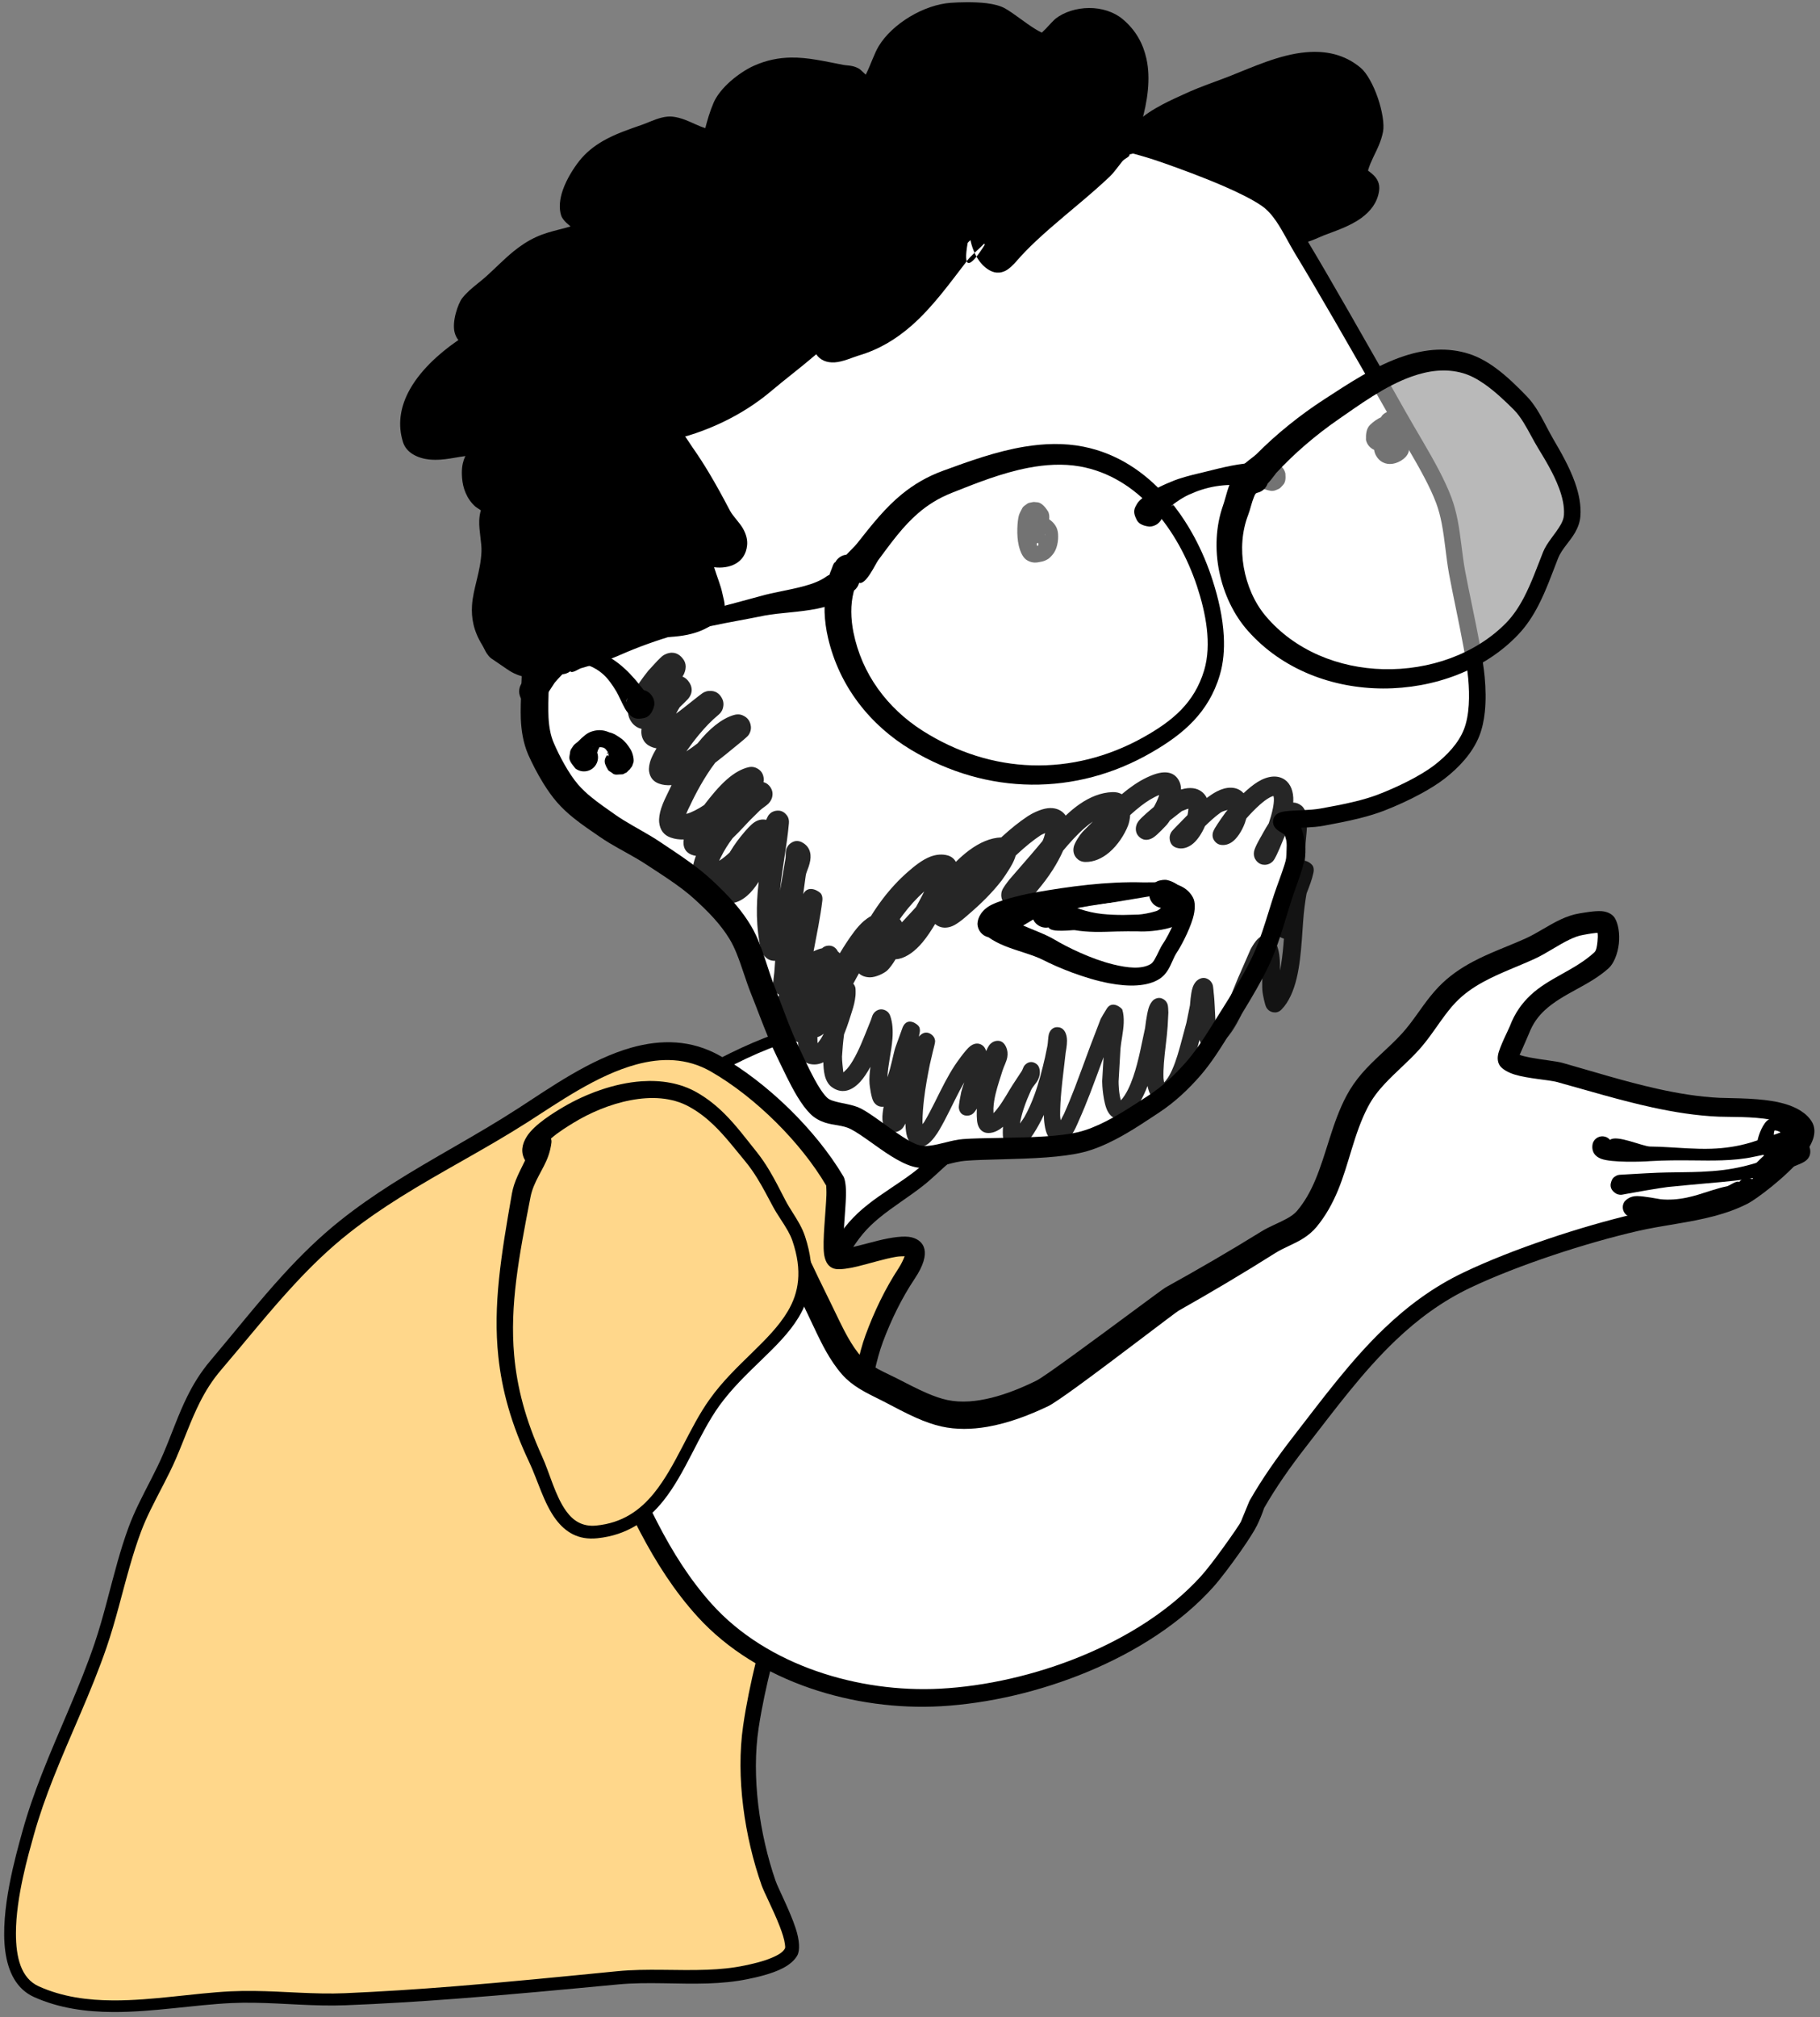 <?xml version="1.0" encoding="UTF-8" standalone="no"?><!DOCTYPE svg PUBLIC "-//W3C//DTD SVG 1.1//EN" "http://www.w3.org/Graphics/SVG/1.1/DTD/svg11.dtd"><svg width="100%" height="100%" viewBox="0 0 1889 2093" version="1.1" xmlns="http://www.w3.org/2000/svg" xmlns:xlink="http://www.w3.org/1999/xlink" xml:space="preserve" xmlns:serif="http://www.serif.com/" style="fill-rule:evenodd;clip-rule:evenodd;stroke-linejoin:round;stroke-miterlimit:2;"><rect x="0" y="0" width="1889" height="2093" fill="#808080" stroke="none"/><path d="M865.188,1341.32c-10.279,7.813 -15.775,1.581 -10.359,-10.285c9.123,-19.986 19.373,-40.12 33.738,-56.895c17.868,-20.866 43.087,-34.038 64.551,-50.685c13.271,-10.293 24.91,-23.061 38.782,-32.514c28.485,-19.411 76.062,-15.13 48.878,-58.818c-14.823,-23.821 -41.807,-33.429 -66.408,-43.751c-33.42,-14.023 -77.439,-25.397 -113.963,-22.229c-52.44,4.548 -109.414,36.02 -153.805,61.684c-27.704,16.017 -62.537,32.471 -81.022,59.762c-18.869,27.861 2.75,46.732 25.77,60.732c25.519,15.52 53.719,23.389 80.488,36.095c20.254,9.614 37.624,23.86 58.177,33.475c15.199,7.111 32.192,17.06 48.614,20.554c3.804,0.809 35.862,5.181 24.439,-0" style="fill:#fff;"/><path d="M845.897,1349.75c4.242,5.364 13.584,8.784 25.594,-0.133c1.926,-1.464 3.2,-3.47 3.766,-5.644c0.613,-1.626 0.762,-3.367 0.547,-5.186c-0.202,-1.7 -1.278,-6.471 -8.433,-9.825l-0.417,-0.176c4.348,-9.536 9.029,-19.021 14.41,-28.052c4.279,-7.184 8.982,-14.091 14.334,-20.484c4.942,-5.904 10.504,-11.171 16.419,-16.068c14.702,-12.173 31.397,-22.228 46.236,-33.974c9.304,-7.365 17.801,-15.932 26.823,-23.741c3.627,-3.138 7.338,-6.154 11.252,-8.878c8.801,-6.126 19.615,-9.774 29.188,-13.464c9.046,-3.488 17.106,-7.101 22.438,-11.978c9.423,-8.619 13.145,-21.239 -1.167,-43.821c-6.566,-10.372 -15.193,-18.285 -24.965,-24.705c-13.756,-9.039 -29.796,-15.094 -44.991,-21.35c-17.086,-7.063 -36.871,-13.425 -57.037,-17.624c-20.394,-4.246 -41.177,-6.284 -60.015,-4.583c-21.687,1.902 -44.113,8.314 -66.177,16.938c-32.141,12.562 -63.521,29.891 -90.329,45.243c-16.791,9.563 -36.128,19.305 -53.033,31.409c-11.962,8.564 -22.704,18.321 -30.695,29.919c-9.102,13.212 -10.188,24.889 -7.004,35.143c4.537,14.609 19.086,26.65 34.635,36.307c7.865,4.885 15.988,9.055 24.244,12.876c18.617,8.616 37.955,15.334 56.573,24.41c15.962,7.789 30.038,18.531 45.413,27.481c4.065,2.367 8.219,4.609 12.502,6.669c9.092,4.376 18.82,9.762 28.69,14.199c7.256,3.262 14.6,5.994 21.84,7.625c1.194,0.268 4.927,0.876 9.359,1.467Zm-1.291,-20.556c0.295,-0.775 0.631,-1.562 1.007,-2.362c5.771,-12.278 11.959,-24.605 19.221,-36.197c4.979,-7.948 10.441,-15.564 16.602,-22.598c5.815,-6.638 12.311,-12.545 19.207,-18.014c15.068,-11.949 32.059,-21.778 47.241,-33.314c9.249,-7.028 17.714,-15.266 26.696,-22.734c4.128,-3.431 8.354,-6.713 12.792,-9.674c9.974,-6.653 22.059,-10.672 32.835,-14.6c7.1,-2.588 13.586,-4.988 17.805,-8.719c5.516,-4.878 4.693,-11.898 -3.343,-25.053c-5.314,-8.689 -12.427,-15.311 -20.458,-20.754c-12.909,-8.751 -28.086,-14.575 -42.403,-20.695c-16.32,-6.949 -35.23,-13.287 -54.541,-17.486c-19.12,-4.157 -38.629,-6.238 -56.333,-4.765c-20.584,1.766 -41.903,7.769 -62.816,16.019c-31.512,12.431 -62.095,29.883 -88.286,45.169c-16.284,9.555 -35.096,19.25 -51.442,31.312c-10.498,7.747 -19.952,16.487 -26.874,26.884c-7.322,11.004 -7.006,20.139 -2.223,27.894c5.467,8.863 15.737,15.931 26.131,22.119c7.389,4.4 15.007,8.13 22.744,11.526c18.899,8.297 38.496,14.64 57.415,23.379c16.508,7.62 31.185,18.245 47.117,27.067c3.686,2.041 7.446,3.971 11.321,5.734c9.034,4.106 18.707,9.213 28.511,13.354c6.061,2.56 12.171,4.723 18.189,5.929c0.611,0.122 2.027,0.337 3.885,0.579Z"/><path d="M868.926,1306.52c-9.768,-1.248 2.877,-71.906 -2.212,-80.561c-27.717,-47.148 -76.881,-95.241 -124.038,-122.131c-68.322,-38.959 -145.009,18.149 -200.38,53.719c-62.013,39.836 -126.611,69.357 -185.048,115.821c-51.787,41.177 -90.768,93.388 -133.37,143.444c-24.545,28.839 -33.145,59.912 -47.678,93.921c-11.121,26.026 -26.463,49.852 -36.345,76.516c-14.456,39.006 -21.943,80.354 -35.335,119.729c-22.502,66.161 -56.596,127.713 -75.351,195.359c-9.884,35.646 -41.069,142.112 8.661,164.436c62.602,28.104 136.59,8.847 202.06,5.702c39.571,-1.901 78.812,3.716 118.358,2.104c94.638,-3.858 188.806,-13.179 282.742,-22.21c44.078,-4.237 89.694,3.322 133.36,-5.702c13.019,-2.69 39.689,-8.513 46.688,-21.003c7.033,-12.552 -19.071,-59.444 -23.344,-71.722c-17.176,-49.355 -26.066,-110.105 -18.333,-162.034c8.359,-56.134 25.147,-107.897 38.676,-162.642c6.899,-27.915 9.195,-54.998 19.663,-82.229c10.629,-27.65 31.484,-47.51 44.347,-72.918c13.436,-26.541 14.954,-57.193 25.343,-85.218c8.718,-23.516 19.893,-46.721 33.676,-67.516c36.448,-54.991 -49.845,-12.017 -72.14,-14.865Z" style="fill:#ffd78b;"/><path d="M875.621,1295.93c-1.057,-13.44 1.939,-38.786 2.419,-55.027c0.293,-9.872 -0.958,-17.276 -2.616,-20.071c-14.34,-24.183 -34.156,-48.61 -56.49,-70.41c-22.372,-21.835 -47.251,-41.043 -71.585,-54.797c-29.949,-16.927 -61.285,-17.141 -91.978,-8.529c-42.702,11.982 -84.131,41.399 -117.755,63.159c-43.442,28.113 -88.177,51.142 -131.142,78.523c-18.453,11.76 -36.584,24.311 -54.157,38.381c-20.965,16.784 -39.849,35.346 -57.719,54.84c-26.494,28.902 -50.749,59.86 -76.302,90.055c-10.102,11.938 -17.608,24.225 -23.908,36.929c-9.268,18.692 -15.882,38.291 -24.654,58.98c-7.706,18.148 -17.482,35.224 -25.999,52.95c-3.756,7.817 -7.274,15.755 -10.291,23.953c-4.374,11.884 -8.113,23.979 -11.566,36.171c-7.906,27.921 -14.288,56.352 -23.562,83.824c-15.647,46.262 -36.978,90.275 -54.745,135.696c-7.698,19.681 -14.736,39.623 -20.383,60.115c-6.783,24.552 -23.257,82.063 -17.751,123.812c2.9,21.995 11.865,39.725 29.91,47.813c25.966,11.64 53.814,15.431 82.236,15.546c41.075,0.165 83.365,-7.425 122.6,-9.286c7.78,-0.364 15.547,-0.433 23.306,-0.322c31.693,0.455 63.253,3.84 95.014,2.591c37.899,-1.469 75.724,-3.818 113.492,-6.663c56.667,-4.27 113.202,-9.667 169.652,-14.966c30.702,-2.868 62.137,0.033 93.143,-1.01c13.789,-0.463 27.494,-1.692 41.023,-4.45c9.325,-1.9 25.251,-5.393 36.874,-11.491c6.631,-3.478 11.907,-7.895 14.778,-12.987c3.072,-5.445 2.339,-16.135 -1.655,-28.327c-6.037,-18.424 -18.154,-41.425 -20.934,-49.496c-8.335,-24.197 -14.626,-51.177 -17.876,-78.463c-3.232,-27.142 -3.447,-54.59 0.401,-79.875c3.372,-22.122 8.072,-43.551 13.362,-64.752c8.063,-32.321 17.493,-64.116 25.746,-96.994c4.921,-19.604 7.565,-38.805 12.374,-57.928c1.942,-7.723 4.251,-15.432 7.251,-23.152c2.959,-7.613 6.768,-14.579 10.952,-21.239c10.835,-17.25 24.049,-32.587 33.301,-50.698c4.353,-8.522 7.563,-17.441 10.214,-26.569c5.689,-19.586 8.619,-40.194 15.86,-59.51c4.28,-11.408 9.156,-22.737 14.645,-33.735c5.471,-10.962 11.558,-21.59 18.273,-31.633c18.692,-27.956 9.223,-39.711 -3.031,-42.883c-7.74,-2.003 -21.027,-0.069 -35.12,3.393c-10.577,2.599 -21.725,5.849 -30.732,7.656c-1.744,0.349 -3.379,0.66 -4.875,0.876Zm-18.101,-65.68c0.075,1.162 0.361,5.999 0.213,9.975c-0.678,18.213 -4.135,47.247 -2.48,60.634c0.705,5.695 2.616,9.649 4.503,11.784c2.23,2.525 4.918,3.816 7.85,4.202c5.041,0.623 12.829,-0.424 21.805,-2.563c12.731,-3.033 28.461,-8.07 40.873,-10.131c2.767,-0.459 6.32,-0.556 8.673,-0.559c-1.126,2.873 -3.271,7.811 -6.205,12.276c-7.087,10.788 -13.502,22.193 -19.255,33.952c-5.699,11.649 -10.756,23.64 -15.177,35.711c-7.27,19.833 -10.201,40.934 -15.88,61.032c-2.261,8.004 -4.979,15.843 -8.734,23.327c-8.87,17.68 -21.702,32.633 -32.118,49.488c-4.731,7.656 -9,15.674 -12.322,24.41c-3.215,8.454 -5.686,16.889 -7.745,25.338c-4.67,19.165 -7.176,38.392 -11.955,58.039c-8.014,32.942 -17.205,64.81 -25.039,97.192c-5.258,21.73 -9.911,43.689 -13.205,66.347c-3.885,26.673 -3.526,55.597 0.062,84.179c3.563,28.38 10.292,56.421 19.128,81.552c2.479,7.05 12.156,25.461 18.686,42.295c2.686,6.924 4.851,13.537 5.486,18.788c0.228,1.885 0.52,3.47 -0.074,4.538c-2.233,4.01 -7.332,6.806 -12.964,9.246c-9.794,4.243 -21.505,6.762 -28.758,8.281c-12.728,2.666 -25.631,3.87 -38.615,4.377c-31.268,1.221 -62.989,-1.492 -93.94,1.568c-56.345,5.544 -112.773,11.2 -169.34,15.703c-37.601,2.993 -75.262,5.473 -113,7.086c-31.532,1.33 -62.875,-1.961 -94.345,-2.33c-8.007,-0.093 -16.022,-0.003 -24.05,0.392c-39.035,1.9 -81.1,9.582 -121.967,9.422c-26.72,-0.104 -52.92,-3.597 -77.319,-14.565c-18.717,-8.416 -23.813,-30.444 -23.791,-55.128c0.035,-37.602 12.941,-81.682 18.628,-102.12c5.595,-20.055 12.555,-39.565 20.159,-58.818c17.99,-45.554 39.546,-89.685 55.416,-136.089c9.469,-27.634 16.045,-56.242 24.139,-84.335c3.411,-11.842 7.097,-23.59 11.403,-35.128c2.901,-7.773 6.283,-15.296 9.885,-22.704c8.694,-17.883 18.64,-35.111 26.516,-53.425c8.769,-20.362 15.376,-39.674 24.623,-58.064c5.862,-11.657 12.812,-22.937 22.169,-33.87c25.589,-29.895 49.867,-60.579 76.401,-89.169c17.447,-18.799 35.878,-36.682 56.319,-52.823c17.208,-13.588 34.953,-25.687 53.002,-37.02c43.191,-27.117 88.121,-49.87 131.795,-77.718c32.411,-20.667 72.184,-48.979 113.25,-60.185c26.011,-7.097 52.556,-7.132 77.776,7.376c22.899,13.173 46.247,31.539 67.232,52.336c20.64,20.454 38.985,43.275 52.286,65.898Z"/><g id="Cara"><path d="M1183.09,155.207c-4.704,-21.596 38.621,-39.692 50.505,-45.63c15.487,-7.739 31.437,-13.318 47.361,-19.966c36.061,-15.052 87.881,-43.093 125.751,-12.062c10.708,8.775 22.924,44.08 20.389,57.581c-2.713,14.45 -11.262,25.388 -15.225,38.974c-3.434,11.772 12.929,10.857 10.883,22.952c-3.974,23.495 -34.437,31.648 -51.643,37.952c-5.634,2.064 -17.929,8.497 -24.53,6.894c-14.928,-3.625 -35.177,-28.766 -48.262,-37.379c-28.832,-18.979 -61.557,-26.112 -90.994,-42.023c-7.355,-3.975 -12.316,-12.394 -17.876,-15.74"/><path d="M1190.9,167.521c1.138,1.134 2.332,2.233 3.607,3.211c1.967,1.509 3.999,2.911 6.19,4.018c21.309,10.832 44.112,17.268 66.144,26.561c8.581,3.62 17.044,7.666 25.192,12.75c8.718,5.472 20.722,18.224 32.119,26.94c7.032,5.377 13.952,9.396 20.031,10.749c3.447,0.77 7.839,0.587 12.484,-0.674c6.438,-1.748 13.728,-5.435 17.761,-6.996c10.929,-4.195 26.878,-9.305 38.743,-18.048c9.298,-6.851 16.306,-15.74 18.138,-27.528c0.647,-4.027 0.141,-7.269 -0.979,-10.012c-1.389,-3.407 -3.767,-6.093 -6.559,-8.408c-0.802,-0.665 -1.631,-1.302 -2.426,-1.953c-0.573,-0.469 -1.627,-0.646 -1.34,-1.652c2.709,-9.3 7.67,-17.307 11.279,-26.141c1.764,-4.318 3.254,-8.804 4.182,-13.635c1.499,-7.706 -0.826,-21.718 -5.369,-35.027c-4.593,-13.455 -11.522,-26.002 -17.654,-31.137c-17.027,-14.394 -36.731,-18.078 -56.928,-16.321c-27.644,2.404 -56.347,15.826 -79.013,24.74c-11.309,4.42 -22.609,8.315 -33.777,12.801c-4.976,1.998 -9.913,4.125 -14.823,6.44c-8.943,4.184 -33.671,14.539 -47.3,27.925c-9.663,9.49 -13.951,20.747 -11.768,32.187c1.713,7.864 9.489,12.858 17.353,11.145c1.723,-0.375 3.307,-1.041 4.713,-1.935Zm14.209,-26.077c2.598,3.074 5.216,6.723 8.83,8.806c20.139,11.55 41.977,18.832 62.9,28.907c9.494,4.572 18.822,9.634 27.751,15.828c8.909,6.145 21.045,19.97 32.643,29.616c4.162,3.461 8.051,6.484 11.733,7.454c1.795,0.471 4.29,-0.653 6.822,-1.515c4.633,-1.578 9.158,-3.623 11.993,-4.604c9.778,-3.413 24.157,-7.187 34.871,-14.617c5.61,-3.892 10.264,-8.773 11.533,-15.711c0.156,-0.876 -0.332,-1.345 -0.794,-1.779c-1.014,-0.951 -2.142,-1.807 -3.19,-2.701c-2.99,-2.553 -5.416,-5.421 -6.557,-9.051c-0.89,-2.832 -1.158,-6.179 0.078,-10.347c2.881,-9.863 8.074,-18.386 11.867,-27.77c1.331,-3.294 2.448,-6.717 3.124,-10.403c1.049,-5.796 -1.507,-16.172 -5.088,-26.099c-3.528,-9.778 -8.107,-19.241 -12.669,-22.899c-13.171,-10.459 -28.197,-12.56 -43.374,-10.686c-25.564,3.157 -51.506,17.252 -72.185,26.392c-9.485,4.216 -18.98,8.044 -28.379,12.187c-5.974,2.633 -11.892,5.41 -17.744,8.503c-5.615,2.989 -18.742,9.081 -29.739,17.026c-1.54,1.112 -3.029,2.268 -4.426,3.463Z"/><path d="M561.552,777.129c5.692,13.04 16.033,32.891 27.527,46.179c11.494,13.289 26.941,23.424 41.437,33.552c14.78,10.325 31.892,18.199 47.244,28.404c16.374,10.883 35.897,23.166 51,36.896c14.765,13.422 29.191,28.067 39.622,45.484c10.465,17.472 15.323,39.619 23.167,59.351c8.143,20.484 15.998,43.486 25.69,63.551c9.514,19.7 20.614,45.1 32.457,56.842c9.986,9.9 26.366,7.299 38.601,13.608c16.793,8.659 43.466,32.961 62.156,38.345c16.362,4.714 33.247,-4.663 49.982,-6.039c28.483,-2.342 88.143,-0.11 120.919,-8.01c27.54,-6.637 56.248,-26.721 75.74,-39.389c15.289,-9.936 29.016,-22.675 41.21,-36.616c12.524,-14.318 23.358,-32.3 33.933,-49.29c11.873,-19.073 27.392,-43.53 37.304,-65.15c9.421,-20.549 16.208,-46.625 22.17,-64.572c4.745,-14.288 11.958,-31.669 13.598,-43.115c1.21,-8.449 -1.427,-19.684 -3.762,-25.559c-1.774,-4.465 -14.353,-7.867 -10.245,-9.695c5.125,-2.28 27.509,-1.47 40.993,-3.985c17.026,-3.176 41.542,-7.501 61.161,-15.069c20.31,-7.835 45.034,-19.833 60.699,-31.941c13.679,-10.573 26.915,-24.449 33.294,-40.71c6.379,-16.26 6.713,-37.802 4.98,-56.852c-2.516,-27.674 -14.426,-78.483 -20.079,-109.191c-4.607,-25.02 -4.931,-51.267 -13.842,-75.056c-10.195,-27.213 -30.965,-59.171 -47.325,-88.226c-24.43,-43.387 -76.521,-134.644 -99.257,-172.096c-11.181,-18.418 -19.926,-40.632 -37.159,-52.615c-23.719,-16.493 -74.371,-35.427 -105.156,-46.34c-25.862,-9.168 -52.623,-15.923 -79.555,-19.136c-31.021,-3.701 -72.382,-6.248 -106.572,-3.067c-33.563,3.122 -66.473,11.891 -98.568,22.152c-38.085,12.176 -89.101,28.265 -129.946,50.904c-41.558,23.034 -86.148,56.347 -119.406,87.304c-30.697,28.574 -60.768,70.101 -80.142,98.438c-14.943,21.855 -28.723,51.323 -36.105,71.584c-5.715,15.688 -6.117,33.194 -8.184,49.982c-2.108,17.124 -5.11,35.05 -4.465,52.762c0.819,22.499 8.076,54.714 9.38,82.236c1.377,29.054 -2.037,71.397 -1.119,92.088c0.482,10.877 2.27,22.086 6.623,32.057Z" style="fill:#fff;"/><path d="M1350.41,858.867c4.704,-0.158 9.841,-0.336 14.573,-0.799c3.205,-0.313 6.257,-0.707 8.98,-1.221c10.625,-2.006 24.125,-4.464 37.574,-7.855c8.647,-2.18 17.271,-4.743 25.14,-7.798c12.204,-4.739 25.957,-10.945 38.488,-17.779c9.091,-4.958 17.546,-10.251 24.369,-15.549c7.28,-5.652 14.434,-12.19 20.623,-19.476c6.446,-7.589 11.847,-15.985 15.37,-25.021c2.892,-7.422 4.677,-15.83 5.598,-24.634c1.242,-11.861 0.932,-24.461 -0.146,-36.164c-0.847,-9.23 -2.708,-20.976 -5.046,-33.704c-4.726,-25.722 -11.404,-55.549 -15.233,-76.246c-3.238,-17.502 -4.389,-35.605 -7.832,-53.049c-1.574,-7.975 -3.611,-15.818 -6.468,-23.425c-3.367,-9.006 -7.844,-18.519 -12.941,-28.271c-10.519,-20.124 -23.718,-41.321 -34.876,-61.165c-14.086,-25.113 -37.41,-66.224 -58.932,-103.721c-15.751,-27.442 -30.534,-52.953 -40.113,-68.83c-7.862,-13.032 -14.584,-27.884 -23.759,-39.891c-4.582,-5.997 -9.757,-11.317 -15.824,-15.561c-10.344,-7.235 -25.618,-14.971 -42.244,-22.313c-22.256,-9.828 -46.966,-19.002 -64.954,-25.436c-13.176,-4.727 -26.583,-8.836 -40.129,-12.193c-13.695,-3.395 -27.533,-6.015 -41.418,-7.724c-16.058,-1.977 -34.849,-3.656 -54.015,-4.418c-18.568,-0.739 -37.485,-0.607 -54.645,0.924c-17.268,1.541 -34.372,4.538 -51.293,8.448c-16.703,3.859 -33.225,8.616 -49.541,13.757c-23.574,7.421 -52.047,16.313 -80.069,27.291c-18.004,7.052 -35.815,14.972 -52.075,23.89c-21.021,11.529 -42.805,25.629 -63.585,40.726c-21.179,15.386 -41.305,31.819 -58.489,47.653c-12.231,11.269 -24.379,24.512 -35.839,38.203c-18.042,21.554 -34.36,44.226 -46.546,61.854c-7.512,10.868 -14.759,23.553 -21.126,36.141c-6.895,13.631 -12.743,27.149 -16.788,38.077c-2.632,7.112 -4.311,14.557 -5.514,22.155c-1.6,10.105 -2.309,20.5 -3.61,30.635c-1.341,10.459 -3.004,21.211 -4,32.036c-0.698,7.596 -1.063,15.226 -0.825,22.822c0.169,5.398 0.682,11.322 1.39,17.596c2.253,19.974 6.67,43.787 7.551,64.809c0.229,5.491 0.271,11.474 0.207,17.696c-0.276,26.708 -2.497,57.586 -1.847,74.372c0.237,6.133 0.864,12.358 2.013,18.462c1.219,6.478 3.056,12.812 5.625,18.792l0,0.001c3.767,8.504 9.409,19.739 16.06,30.398c4.337,6.95 9.091,13.66 14.021,19.298c5.2,5.948 11.087,11.349 17.356,16.379c8.594,6.896 17.899,13.111 26.868,19.307c3.237,2.236 6.573,4.368 9.978,6.429c12.302,7.445 25.554,13.935 37.697,21.914c9.747,6.404 20.624,13.294 30.999,20.704c6.552,4.679 12.907,9.558 18.592,14.671c7.107,6.392 14.146,13.066 20.654,20.235c6.21,6.841 11.954,14.121 16.764,22.057c2.89,4.767 5.301,9.933 7.473,15.307c5.494,13.597 9.57,28.398 15.073,42.034c5.772,14.323 11.41,29.878 17.629,44.798c2.774,6.657 5.66,13.191 8.718,19.447c6.518,13.335 13.782,29.219 21.472,41.908c4.411,7.279 9.008,13.58 13.639,18.128c4.444,4.365 9.667,7.169 15.395,9.029c8.405,2.729 18.295,2.504 26.268,6.568c11.256,5.737 27.016,18.652 41.741,27.884c8.034,5.037 15.843,9.057 22.67,10.989c6.483,1.835 13.013,2.072 19.585,1.315c11.438,-1.317 23.004,-6.178 34.524,-7.18c19.711,-1.713 54.399,-1.297 84.712,-3.565c14.085,-1.054 27.268,-2.685 37.799,-5.275c11.434,-2.805 23.068,-7.719 34.222,-13.546c16.795,-8.776 32.504,-19.589 44.672,-27.565c8.107,-5.314 15.802,-11.365 23.075,-17.959c7.111,-6.446 13.825,-13.403 20.135,-20.674c5.329,-6.141 10.372,-12.911 15.21,-19.997c6.794,-9.948 13.197,-20.52 19.505,-30.742c7.166,-11.607 15.652,-25.191 23.443,-38.926c5.251,-9.258 10.191,-18.584 14.22,-27.446c3.746,-8.241 7.094,-17.33 10.131,-26.462c4.661,-14.014 8.592,-28.122 12.22,-39.164c3.142,-9.561 7.373,-20.501 10.333,-30.145c1.647,-5.366 2.914,-10.373 3.511,-14.633c0.68,-4.857 0.388,-10.47 -0.49,-15.79c-0.874,-5.293 -2.292,-10.281 -3.653,-13.827Zm-17.041,7.278c0.897,2.548 1.778,5.942 2.345,9.518c0.544,3.432 0.815,7.046 0.357,10.174c-0.501,3.417 -1.593,7.419 -2.943,11.72c-2.986,9.513 -7.245,20.298 -10.41,29.73c-3.692,10.998 -7.704,25.056 -12.446,39.016c-2.872,8.457 -6.017,16.878 -9.542,24.503c-3.855,8.338 -8.577,17.106 -13.593,25.808c-7.757,13.459 -16.217,26.753 -23.352,38.12c-6.224,9.912 -12.536,20.17 -19.231,29.812c-4.437,6.389 -9.044,12.5 -13.919,18.03c-5.827,6.608 -12.016,12.93 -18.57,18.778c-6.514,5.814 -13.393,11.15 -20.641,15.82c-11.744,7.567 -26.887,17.873 -43.081,26.172c-9.635,4.938 -19.648,9.162 -29.505,11.496c-9.56,2.257 -21.522,3.554 -34.288,4.389c-30.44,1.99 -65.244,1.256 -85.039,2.79c-11.725,0.908 -23.546,5.678 -35.191,6.908c-3.581,0.378 -7.144,0.338 -10.664,-0.694c-5.035,-1.476 -10.683,-4.699 -16.589,-8.479c-15.255,-9.764 -31.639,-23.25 -43.312,-29.339c-9.017,-4.703 -20.114,-5.085 -29.636,-8.276c-2.171,-0.727 -4.229,-1.669 -5.903,-3.344c-4.458,-4.461 -8.659,-11.256 -12.798,-18.826c-6.073,-11.109 -11.776,-23.862 -17.005,-34.82c-3.718,-7.79 -7.14,-16.038 -10.417,-24.398c-5.074,-12.942 -9.791,-26.153 -14.617,-38.459c-5.363,-13.702 -9.289,-28.554 -14.642,-42.216c-2.635,-6.722 -5.609,-13.171 -9.145,-19.146c-4.484,-7.578 -9.662,-14.679 -15.281,-21.411c-8.163,-9.781 -17.285,-18.757 -26.545,-27.265c-6.347,-5.832 -13.438,-11.427 -20.768,-16.781c-10.586,-7.732 -21.689,-14.945 -31.641,-21.637c-12.337,-8.294 -25.804,-15.11 -38.31,-22.861c-2.903,-1.799 -5.747,-3.656 -8.504,-5.604c-8.357,-5.905 -17.05,-11.804 -25.048,-18.362c-4.91,-4.026 -9.543,-8.313 -13.601,-13.055c-4.927,-5.757 -9.566,-12.897 -13.663,-20.038c-4.645,-8.096 -8.562,-16.232 -11.311,-22.622l0,-0.001c-1.78,-4.014 -3.039,-8.283 -3.912,-12.644c-0.939,-4.696 -1.46,-9.491 -1.696,-14.217c-0.822,-16.457 1.069,-46.767 1.045,-72.966c-0.006,-6.731 -0.13,-13.204 -0.445,-19.141c-0.299,-5.633 -0.829,-11.453 -1.507,-17.346c-2.627,-22.842 -7.568,-46.871 -8.313,-64.722c-0.27,-6.5 -0.005,-13.033 0.527,-19.541c0.859,-10.514 2.379,-20.962 3.578,-31.124c1.167,-9.896 1.737,-20.043 3.197,-29.914c0.874,-5.909 2.06,-11.717 4.048,-17.26c3.657,-10.201 8.978,-22.822 15.261,-35.563c5.727,-11.615 12.239,-23.34 19.033,-33.387c11.654,-17.233 27.261,-39.411 44.562,-60.513c10.652,-12.992 21.938,-25.586 33.338,-36.307c16.41,-15.429 35.648,-31.47 55.922,-46.496c19.853,-14.712 40.692,-28.461 60.816,-39.732c15.381,-8.615 32.254,-16.273 49.309,-23.129c27.438,-11.031 55.342,-20.001 78.44,-27.499c15.757,-5.11 31.712,-9.866 47.855,-13.731c15.972,-3.825 32.126,-6.787 48.446,-8.368c16.338,-1.582 34.361,-1.823 52.057,-1.252c18.597,0.6 36.836,2.092 52.427,3.893c13.132,1.516 26.225,3.896 39.189,7.007c12.948,3.106 25.769,6.933 38.374,11.348c17.678,6.21 41.966,15.059 63.847,24.575c15.431,6.71 29.654,13.71 39.267,20.356c6.152,4.252 11.012,10.053 15.346,16.456c7.111,10.505 12.823,22.575 19.388,33.321c9.618,15.746 24.495,41.033 40.287,68.271c21.654,37.345 45.035,78.343 59.183,103.371c11.101,19.685 24.24,40.704 34.708,60.668c4.767,9.091 8.973,17.951 12.125,26.349c2.52,6.744 4.295,13.701 5.679,20.771c3.403,17.384 4.508,35.423 7.704,52.866c3.793,20.697 10.419,50.527 15.099,76.249c2.212,12.154 3.987,23.369 4.781,32.182c0.798,8.864 1.139,18.292 0.553,27.425c-0.585,9.119 -2.081,17.936 -5.061,25.482c-2.863,7.253 -7.298,13.944 -12.506,20.022c-5.429,6.335 -11.714,11.996 -18.089,16.901c-7.634,5.874 -17.534,11.69 -27.959,16.989c-10.2,5.184 -20.906,9.856 -30.582,13.565c-7.22,2.767 -15.135,5.063 -23.064,7.025c-13.082,3.237 -26.212,5.557 -36.544,7.46c-11.058,2.029 -28.16,1.746 -36.572,2.877c-2.854,0.384 -5.069,0.996 -6.496,1.626c-4.03,1.777 -5.353,4.551 -5.943,6.692c-0.583,2.118 -0.492,4.356 0.548,6.673c0.695,1.547 2.525,3.883 5.685,5.846l5.514,3.436Z"/><path d="M541.983,708.359c-4.241,5.328 -4.28,13.088 0.283,18.486c3.162,2.946 6.228,5.418 10.358,5.158c1.554,-0.098 3.307,0.159 5.064,-0.609c1.354,-0.592 5.374,-1.383 7.889,-5.812c0.718,-1.264 2.804,-5.672 2.804,-5.672c-0,-0 -0.542,0.561 -0.677,0.766l7.976,-12.212c3.872,-4.454 8.838,-10.281 14.899,-14.405c4.838,-3.291 10.037,-6.071 15.223,-5.13c7.533,1.999 14.144,5.489 19.759,10.37c5.77,5.015 10.126,11.572 14.355,18.532c2.145,3.738 5.761,12.015 8.696,17.334c1.778,3.222 3.885,5.387 5.23,6.786c5.002,5.203 10.792,3.838 14.396,3.21c4.217,-0.735 8.667,-4.218 10.859,-13.287c0.827,-7.341 -3.959,-14.03 -10.936,-15.772c-3.5,-4.177 -7.385,-9.352 -9.698,-11.861c-6.659,-7.611 -13.712,-14.231 -21.599,-19.513c-4.158,-2.786 -8.442,-5.25 -12.988,-7.343c-4.466,-2.055 -9.096,-3.901 -14.101,-5.108c-7.664,-2.248 -15.884,-0.618 -24.013,2.497c-10.072,3.86 -19.745,10.752 -26.679,16.242l-12.449,11.878c-0.767,0.72 -5.731,3.904 -4.651,5.465Zm109.209,16.16c-0.64,1.08 -1.101,2.401 -1.078,4.092c0.162,-1.446 0.532,-2.819 1.078,-4.092Zm20.68,-4.277l0.018,0.018c0.127,0.127 0.431,0.222 0.431,0.222l-0.449,-0.24Zm-110.478,-15.011c1.152,0.751 2.213,1.68 3.145,2.783c-0.834,-1.264 -1.94,-2.109 -3.145,-2.783Zm-3.432,-1.652c-1.359,-0.622 -3.011,-0.9 -4.933,-0.722c1.669,-0.043 3.34,0.199 4.933,0.722Z"/><g id="Boca"><path d="M1029.12,958.335c-0.026,-8.953 39.257,-18.083 46.131,-19.513c37.503,-7.798 72.739,-13.822 111.638,-13.706c14.217,0.042 35.544,-4.132 43.699,10.336c5.369,9.526 -10.946,40.514 -16.374,48.439c-4.791,6.997 -7.736,19.536 -15.328,24.199c-26.451,16.249 -86.344,-9.274 -110.341,-22.529c-15.933,-8.8 -42.937,-14.252 -56.063,-25.945c-0.696,-0.62 6.222,-0.744 6.715,-0.743" style="fill:#fff;"/><path d="M1025.9,972.557c4.795,3.432 10.553,6.453 16.907,9.025c13.186,5.339 29.036,9.059 39.885,14.57c14.9,7.651 42.687,19.252 68.656,24.172c20.398,3.864 39.703,3.472 52.221,-4.606c3.407,-2.182 6.283,-5.322 8.641,-9.114c3.538,-5.691 5.828,-13.09 9.029,-17.9c3.85,-5.617 12.761,-22.049 16.781,-35.476c2.754,-9.199 2.676,-17.379 0.104,-22.026c-3.549,-6.521 -8.961,-10.476 -15.346,-12.865c-10.758,-4.027 -25.16,-2.47 -35.864,-2.699c-19.87,-0.571 -38.82,0.536 -57.65,2.509c-18.775,1.966 -37.381,4.853 -56.607,8.215c-5.572,0.951 -30.336,6.053 -43.299,12.425c-10.633,5.227 -14.627,13.682 -14.824,19.591c0.02,6.928 4.879,12.72 11.366,14.179Zm36.01,-12.146c11.414,4.936 23.675,9.289 32.481,14.56c13.149,7.791 37.76,20.107 61.188,25.834c14.857,3.631 29.142,5.193 38.619,-0.343c1.899,-1.117 3.212,-3.152 4.453,-5.323c3.109,-5.441 5.51,-11.762 8.533,-16.06c2.504,-3.644 7.499,-12.518 11.274,-21.658c1.9,-4.6 3.482,-9.27 4.225,-13.305c0.34,-1.847 0.941,-3.41 0.363,-4.415c-2.061,-3.532 -5.653,-4.785 -9.497,-5.457c-8.649,-1.514 -18.814,0.223 -26.692,0.349c-18.92,0.431 -36.901,2.309 -54.69,5.217c-18.085,2.956 -35.911,7.026 -54.328,11.473c-2.258,0.555 -8.836,5.104 -15.929,9.128Z"/><path d="M1085.63,948.033c1.291,-3.471 29.394,5.45 32.487,6.226c20.712,5.2 42.383,3.44 63.553,3.503c8.518,0.025 33.683,-2.861 38.872,-12.134c4.634,-8.279 -6.842,-20.207 -13.209,-17.9" style="fill:#fff;"/><path d="M1205.07,942.132c-1.495,1.316 -3.142,2.698 -4.936,3.262c-7.079,2.227 -14.596,3.413 -18.435,3.641c-5.135,0.068 -10.293,0.38 -15.467,0.399c-7.484,0.027 -14.978,-0.258 -22.401,-1.042c-7.839,-0.828 -15.457,-2.569 -22.965,-5.071c-2.704,-0.967 -23.156,-9.095 -31.539,-10.294c-10.733,-1.534 -15.464,6.095 -17.361,9.923c-2.806,7.544 1.041,15.946 8.584,18.752c2.588,0.962 5.277,1.142 7.805,0.658c2.397,5.787 24.775,2.501 27.02,2.837c6.929,1.159 13.818,1.667 20.802,1.805c7.727,0.152 15.446,-0.193 23.21,-0.418c7.437,-0.217 14.881,-0.161 22.261,-0.095c6.477,0.456 21.468,-0.428 32.656,-3.75c7.763,-2.306 13.402,-6.689 16.577,-11.326c5.423,-7.763 3.168,-17.841 -1.878,-26.101c-4.097,-6.707 -11.309,-10.522 -17.117,-11.969c-3.312,-0.826 -6.475,-0.059 -9.517,0.674c-7.568,2.742 -11.485,11.112 -8.743,18.679c1.872,5.168 6.369,8.633 11.444,9.436Zm-105.876,11.257c0.048,-0.085 0.084,-0.176 0.109,-0.272l-0.109,0.272Zm112.842,-11.86c0.095,-0.018 0.184,-0.048 0.269,-0.09l-0.269,0.09Z"/></g><path d="M619.848,780.979c0.511,-1.667 0.791,-3.131 1.658,-4.186c0.313,-0.381 0.058,-1.13 0.502,-1.264c1.276,-0.386 2.826,-0.125 4.824,0.482c1.641,0.852 2.737,2.513 3.852,4.142c0.074,0.108 0.142,0.219 0.202,0.332c-0.276,0.406 -0.536,0.83 -0.775,1.272c-0.053,0.24 -0.16,0.513 -0.029,0.546c0.755,0.188 0.828,-0.935 0.936,-1.208l0.076,-0.168c0.576,1.407 0.41,3.058 0.639,4.615c-0.077,-0.692 -0.46,-1.527 -1.18,-1.753c-0.879,-0.275 -1.376,1.148 -1.628,1.573c-3.043,5.131 0.143,9.196 0.224,9.877c0.122,1.017 1.016,1.576 1.284,2.409c0.841,2.616 3.573,3.15 5.244,4.733c2.475,2.345 6.015,1.092 10.364,1.13c1.219,0.01 2.18,-1.188 3.791,-1.656c1.02,-0.296 1.762,-1.921 3.828,-3.466c0.338,-0.253 0.669,-1.274 2.087,-2.723c0.617,-1.136 1.066,-2.318 1.356,-3.519c1.602,-2.452 -0.168,-11.084 -2.994,-15.073c-2.654,-4.076 -5.401,-7.906 -9.387,-10.732c-3.916,-2.777 -7.796,-5.45 -12.2,-6.357c-7.788,-3.334 -13.379,-2.477 -18.419,-0.909c-4.802,1.494 -8.746,5.043 -14.122,10.427c-0.741,0.69 -2.077,1.586 -3.39,2.724c-1.609,1.395 -2.412,3.252 -3.567,4.786c-1.66,2.207 -1.31,4.808 -1.879,7.075c-1.241,4.95 2.347,8.453 5.987,13.278c6.34,4.96 15.513,3.839 20.472,-2.5c3.194,-4.082 3.866,-9.339 2.244,-13.887Zm-4.127,-6.073c-0.16,-0.214 -0.352,-0.399 -0.617,-0.512c0.212,0.166 0.418,0.336 0.617,0.512Z"/><g id="Ojos"><path d="M1088.92,538.844c0.4,-2.482 0.16,-5.1 -0.824,-7.609c-4.499,-7.318 -8.501,-10.131 -12.393,-10.092c-1.233,0.013 -2.423,-0.438 -3.622,-0.131c-2.031,0.52 -4.367,0.437 -6.258,1.967c-1.44,1.165 -3.536,2.113 -4.768,4.272c-1.462,2.563 -3.224,6.182 -3.65,7.982c-1.402,5.15 -2.621,20.086 0.001,30.981c1.821,7.567 4.824,13.452 9.452,15.641c2.356,1.265 4.638,1.842 6.912,1.914c2.361,0.074 4.689,-0.396 6.919,-0.885c2.518,-0.415 4.519,-1.316 6.497,-2.444c1.818,-1.036 3.392,-2.6 5.191,-4.737c4.628,-5.155 6.488,-14.424 5.748,-22.303c-0.593,-6.318 -4.057,-11.033 -9.205,-14.556Zm-11.645,24.556c-0.212,0.097 -0.425,0.195 -0.637,0.292l-0.584,0.235c-0.006,0.48 0.015,0.951 0.06,1.411c0.032,0.316 0.165,0.671 0.281,1.006c0.252,0.012 0.491,0.01 0.684,-0.032c0.232,-0.062 0.42,-0.184 0.61,-0.28c0.182,-0.091 -0.236,-0.412 -0.098,-0.648c0.297,-0.567 0.159,-1.295 -0.144,-2.073l-0.172,0.089Zm7.147,-7.67c0.36,-0.606 0.612,-1.263 0.648,-2.027c-0.169,0.701 -0.386,1.378 -0.648,2.027Z"/><path d="M1433.22,433.063c-3.21,1.383 -7.47,4.239 -10.939,7.553c-4.315,4.12 -4.662,9.922 -4.522,15.905c1.034,4.748 4.278,8.449 8.418,10.257c0.416,2.336 1.113,4.562 2.375,6.566c3.314,5.666 9.315,8.937 16.467,7.958c8.449,-1.157 16.67,-7.402 17.378,-14.173c1.95,-7.933 0.03,-15.693 -3.216,-21.871c1.557,-5.118 0.228,-10.907 -3.915,-14.835c-5.842,-5.537 -15.08,-5.29 -20.617,0.551c-0.52,0.797 -0.993,1.486 -1.429,2.089Z"/></g><path d="M687.358,448.902c7.549,3.562 15.591,17.441 20.383,23.984c14.606,19.947 26.943,41.371 38.909,63.189c4.669,8.515 17.623,18.041 16.774,28.731c-0.983,12.374 -14.786,13.908 -23.828,11.737c-0.789,-0.189 -11.977,-3.493 -12.105,-2.359c-1.291,11.469 9.152,31.38 11.671,42.942c1.297,5.955 4.999,13.288 0.15,17.879c-26.35,24.945 -69.241,11.727 -100.721,23.835c-11.057,4.253 -23.608,5.457 -34.359,10.071c-24.26,10.413 -44.987,38.234 -73.377,18.394c-5.119,-3.577 -11.131,-6.829 -15.912,-10.829c-3.358,-2.809 -4.856,-7.662 -7.115,-11.372c-20.919,-34.352 -0.674,-57.601 1.125,-92.237c0.699,-13.439 -5.929,-33.787 1.715,-45.336c1.611,-2.435 -9.353,-8.127 -10.571,-9.24c-6.394,-5.846 -9.637,-14.145 -10.204,-23.1c-1.101,-17.392 4.941,-20.752 14.07,-32.004c2.322,-2.863 5.289,-11.599 8.323,-13.356c12.967,-7.511 33.669,-7.429 48.006,-7.184c24.665,0.42 49.401,-0.942 73.367,-6.162c13.683,-2.981 30.861,-7.043 45.04,-3.614c5.929,1.433 18.887,7.383 9.27,12.281"/><path d="M499.094,529.573c-1.012,3.311 -1.553,6.891 -1.689,10.654c-0.385,10.624 2.688,22.981 2.318,32.161c-0.893,21.148 -8.705,38.102 -9.807,55.886c-0.797,12.86 1.354,26.131 10.668,41.242c1.621,2.648 2.882,5.856 4.651,8.541c1.22,1.852 2.626,3.519 4.285,4.901l16.497,11.27c13.923,9.792 26.404,10.137 38.253,6.404c14.799,-4.662 28.514,-17.308 43.442,-23.614c1.9,-0.799 3.868,-1.464 5.871,-2.064c9.264,-2.777 19.24,-4.228 28.274,-7.623c21.616,-8.032 48.536,-3.764 71.732,-8.658c12.127,-2.559 23.315,-7.347 32.856,-16.133c3.571,-3.289 5.177,-7.24 5.649,-11.526c0.555,-5.043 -1.502,-11.043 -2.541,-16.152c-1.398,-6.947 -5.511,-16.879 -8.373,-26.257c7.378,1.001 15.892,0.038 22.249,-3.59c6.441,-3.675 11.112,-9.813 12.019,-19.254c0.548,-5.701 -1.036,-11.287 -3.954,-16.664c-3.721,-6.86 -10.691,-13.237 -13.777,-19.091c-7.047,-13.426 -14.247,-26.694 -21.987,-39.609c-5.268,-8.788 -10.801,-17.394 -16.702,-25.776c-3.372,-4.789 -8.348,-13.145 -13.636,-19.287l-0,0c0.819,-3.327 0.688,-6.622 -0.532,-9.851c-1.295,-3.427 -3.992,-7.298 -8.373,-10.226c-4.299,-2.874 -10.428,-5.255 -14.46,-6.147c-7.109,-1.571 -14.777,-1.806 -22.519,-1.055c-9.918,0.961 -19.968,3.377 -28.678,5.444c-11.381,2.694 -22.954,4.492 -34.631,5.595c-11.842,1.119 -23.774,1.575 -35.703,1.585c-9.105,0.005 -20.606,0.134 -31.32,1.951c-8.298,1.407 -16.158,3.765 -22.476,7.558c-1.851,1.111 -3.962,2.975 -5.748,5.69c-2.051,3.118 -3.84,8.393 -5.451,10.443c-6.68,8.501 -11.647,13.419 -14.164,21.007c-1.568,4.727 -2.394,10.442 -1.76,18.516c0.429,5.593 1.662,10.977 3.805,15.869c2.318,5.291 5.596,10.059 9.972,13.955c0.481,0.428 3.324,2.321 5.74,3.905Zm173.946,-83.451c-3.637,-0.682 -7.497,-0.785 -11.396,-0.557c-8.675,0.507 -17.498,2.385 -25.156,3.905c-12.643,2.518 -25.458,4.055 -38.364,4.81c-12.638,0.739 -25.347,0.778 -38.036,0.334c-7.964,-0.276 -18.033,-0.624 -27.459,0.654c-4.89,0.663 -9.616,1.668 -13.556,3.585c-1.128,2.11 -4.971,9.197 -6.648,11.199c-4.318,5.156 -8.006,8.289 -10.297,12.426c-1.606,2.899 -2.191,6.399 -1.919,12.06c0.162,3.247 0.734,6.396 1.901,9.263c1.04,2.556 2.479,4.915 4.478,6.86c3.487,2.289 10.809,7.483 12.549,10.688c2.391,4.404 1.898,8.37 -0.296,11.591c-2.189,3.215 -2.385,7.546 -2.307,12.081c0.166,9.711 2.162,20.25 1.65,28.326c-1.314,21.294 -9.552,38.228 -10.934,56.133c-0.749,9.704 0.911,19.723 7.822,31.213l5.293,9.301l15.328,10.388c8.546,5.935 16.149,6.321 23.372,3.977c14.291,-4.64 27.303,-17.282 41.688,-23.554c2.459,-1.078 5.004,-1.995 7.601,-2.817c8.826,-2.795 18.374,-4.256 26.971,-7.639c22.164,-8.817 50.055,-5.411 73.915,-11.076c8.052,-1.912 15.556,-5.073 21.891,-10.824c-0.452,-1.65 -1.771,-6.519 -2.361,-9.06c-1.792,-7.642 -7.247,-18.95 -10.228,-28.971c-1.925,-6.474 -2.805,-12.581 -2.333,-17.504c0.302,-3.145 3.401,-10.944 13.383,-10.28c3.358,0.223 11.964,2.504 12.702,2.669c1.681,0.374 3.628,0.48 5.535,0.312c1.477,-0.131 3.458,0.012 3.57,-1.764c0.109,-1.728 -1.355,-3.066 -2.472,-4.624c-4.346,-6.063 -10.323,-11.781 -13.345,-17.082c-7.285,-12.728 -14.701,-25.304 -22.643,-37.51c-5.22,-8.023 -10.685,-15.864 -16.486,-23.483c-2.416,-3.174 -5.657,-8.125 -9.235,-12.719c-2.043,-2.625 -3.944,-5.381 -6.083,-6.342c-6.157,-2.905 -9.339,-9.575 -8.095,-15.969Z"/><path d="M1171.01,145.603c-11.065,-0.241 -21.303,19.866 -28.86,27.134c-24.519,23.584 -51.485,44.071 -76.214,67.592c-7.446,7.082 -14.625,14.506 -21.33,22.392c-1.785,2.099 -6.258,7.691 -9.552,6.905c-8.484,-2.024 -16.177,-19.995 -15.579,-28.132c0.228,-3.098 1.253,-6.011 2.161,-8.912c0.513,-1.639 1.86,-6.625 1.417,-4.961c-3.629,13.627 -21.167,24.724 -29.219,35.31c-29.89,39.301 -57.015,80.143 -105.921,94.911c-7.538,2.276 -25.474,11.878 -31.36,3.386c-6.396,-9.229 3.28,-23.346 8.422,-30.088c0.269,-0.352 5.37,-7.501 5.726,-7.279c2.275,1.417 -12.834,18.866 -13.85,19.899c-19.539,19.864 -42.363,36.307 -63.417,54.297c-28.688,24.514 -65.575,41.851 -102.026,49.791c-3.829,0.835 -11.988,-0.855 -13.326,-5.538c-0.619,-2.166 -2.412,-7.221 -1.705,-9.448c0.381,-1.203 4.301,-8.475 2.924,-4.597c-12.367,34.822 -61.348,44.651 -92.608,43.081c-6.82,-0.342 -14.532,1.64 -21.132,-1.251c-8.41,-3.682 -11.163,-9.663 -16.218,-17.143c-0.758,-1.121 -2.232,-8.104 -3.395,-8.216c-5.167,-0.498 -11.165,5.335 -15.275,7.637c-10.499,5.878 -20.411,12.953 -32.567,11.741c-16.976,-1.694 -34.158,5.8 -51.894,4.071c-6.525,-0.637 -17.127,-3.772 -19.708,-11.902c-12.685,-39.963 23.998,-75.448 51.733,-94.821c9.84,-6.873 19.186,-13.859 30.213,-18.467c3.519,-1.471 6.875,-2.827 10.223,-4.636c1.856,-1.003 7.651,-3.39 5.6,-2.943c-11.91,2.595 -21.638,14.571 -34.995,14.514c-16.999,-0.074 -7.679,-29.173 -2.857,-35.213c6.746,-8.452 15.963,-14.315 23.87,-21.39c16.267,-14.555 29.578,-30.063 49.584,-39.225c12.605,-5.773 25.658,-7.415 38.643,-11.692c2.067,-0.68 10.851,-2.079 12.137,-4.023c0.476,-0.719 -18.221,-13.46 -19.496,-17.459c-4.792,-15.019 8.782,-37.32 17.35,-48.056c15.523,-19.451 39.308,-26.771 61.506,-34.412c7.192,-2.475 19.002,-8.602 27.053,-7.615c11.641,1.427 22.126,8.981 33.291,12.039c0.87,0.238 9.078,3.28 9.546,2.916c0.918,-0.714 1.299,-7.717 1.615,-8.964c2.209,-8.713 4.978,-17.997 8.568,-26.154c5.786,-13.147 23.95,-27.22 36.717,-32.806c30.202,-13.215 55.322,-5.799 86.198,0.342c4.033,0.802 9.235,0.449 12.892,2.709c2.808,1.734 12.051,15.204 16.592,10.68c8.408,-8.377 12.936,-27.068 19.434,-37.653c12.449,-20.28 42.066,-37.328 65.348,-38.872c11.94,-0.792 39.365,-1.412 49.662,4.519c13.359,7.692 31.29,24.856 45.745,28.273c4.539,1.074 17.232,-15.311 21.001,-18.183c13.721,-10.455 39.053,-11.253 52.898,0.54c27.903,23.769 23.8,60.793 14.609,92.426c-4.587,15.788 -4.703,29.184 -19.705,28.236"/><path d="M898.548,77.483c-2.664,-2.572 -5.754,-5.467 -6.767,-6.084c-2.133,-1.3 -4.502,-2.22 -7.031,-2.796c-3.151,-0.718 -6.655,-0.726 -9.579,-1.289c-19.484,-3.749 -36.791,-7.891 -54.359,-7.581c-12.372,0.218 -24.877,2.508 -38.246,8.457c-8.468,3.768 -19.082,10.838 -27.628,19.095c-6.292,6.08 -11.461,12.803 -14.26,19.257c-1.917,4.418 -3.62,9.137 -5.126,13.933c-1.303,4.149 -2.464,8.353 -3.498,12.457c-7.173,-2.096 -14.064,-6.044 -21.229,-8.684c-4.1,-1.51 -8.27,-2.675 -12.56,-3.178c-3.599,-0.422 -7.734,0.004 -12.01,1.105c-6.847,1.763 -14.261,5.316 -19.398,7.114c-13.904,4.868 -28.384,9.677 -41.235,17.127c-9.155,5.308 -17.516,11.903 -24.415,20.63c-5.552,7.012 -12.996,18.511 -17.044,30.134c-3.239,9.303 -4.237,18.706 -1.709,26.525c0.552,1.708 2.291,4.568 5.359,7.477c1.245,1.181 2.763,2.484 4.378,3.805c-7.881,2.371 -15.774,3.986 -23.553,6.393c-4.182,1.294 -8.333,2.795 -12.44,4.695c-8.675,4.013 -16.196,9.101 -23.212,14.802c-9.806,7.968 -18.595,17.159 -28.447,26.023c-5.557,4.996 -11.76,9.399 -17.303,14.514c-2.676,2.469 -5.21,5.09 -7.498,7.969c-4.168,5.245 -10.892,24.203 -7.86,35.632c0.801,3.023 2.061,5.699 3.886,7.846l-2.375,1.663c-17.737,12.358 -38.792,31.039 -49.906,53.111c-7.909,15.704 -10.923,33.075 -5.178,51.25c1.608,5.111 5.059,9.103 9.452,12.007c5.478,3.621 12.503,5.408 17.613,5.922c3.977,0.4 7.93,0.396 11.863,0.141c13.579,-0.882 26.852,-5.407 39.995,-4.055c6.303,0.648 12.147,-0.393 17.756,-2.42c6.875,-2.484 13.369,-6.593 20.054,-10.309c1.729,-0.961 3.767,-2.446 5.928,-3.936l0.085,-0.056c0.345,0.875 0.644,1.563 0.818,1.823c3.357,4.999 5.868,9.337 9.305,12.938c2.81,2.944 6.16,5.462 10.739,7.484c2.901,1.284 5.945,1.955 9.065,2.237c5.061,0.458 10.382,-0.409 15.253,-0.142c20.063,1.097 46.916,-2.269 68.177,-13.022c7.551,-3.819 14.395,-8.562 20.11,-14.304c1.116,0.855 2.359,1.604 3.707,2.236c5.02,2.351 11.442,2.823 15.271,2.007c19.036,-4.04 38.194,-10.546 56.353,-19.211c18.168,-8.669 35.32,-19.523 50.362,-32.235c14.832,-12.533 30.521,-24.309 45.361,-37.023l1.579,-1.363l0.063,0.097c4.165,6.094 10.852,8.782 18.998,8.343c8.497,-0.458 19.42,-5.456 25.048,-7.115c21.371,-6.3 38.97,-17.17 54.49,-30.694c21.73,-18.935 39.235,-43.277 57.632,-67.163c-1.304,-3.53 -0.672,-12.474 3.131,-29.676c-0.202,5.417 1.65,13.538 5.017,20.926c-2.937,2.784 -5.646,5.502 -7.722,8.195l-0.426,0.555c1.482,4.013 5.47,1.024 10.152,-4.789l-0.331,-0.584c-0.298,-0.578 -0.597,-1.157 -0.896,-1.735l-0.777,-1.642c4.592,-4.354 9.742,-8.869 13.904,-13.701c-3.766,6.252 -8.066,12.904 -11.9,17.662l0.621,1.101c4.754,8.045 11.579,13.547 17.834,15.088c3.367,0.83 7.06,0.529 10.789,-1.084c4.522,-1.957 9.722,-7.464 11.957,-10.053c3.207,-3.715 6.529,-7.315 9.933,-10.824c3.449,-3.554 6.989,-7.007 10.589,-10.381c19.82,-18.574 41.057,-35.194 61.334,-53.024c5.228,-4.597 10.391,-9.274 15.458,-14.076c3.721,-3.527 8.124,-9.755 12.844,-15.654c2.39,-2.986 8.146,-4.616 7.455,-7.254c7.288,-0.661 13.078,-6.715 13.241,-14.202c0.077,-3.564 -1.133,-6.859 -3.207,-9.439c0.763,-3.099 1.547,-6.414 2.513,-9.839c5.993,-21.248 9.631,-44.672 5.016,-65.667c-3.369,-15.325 -10.839,-29.505 -24.576,-41.028c-9.238,-7.756 -22.102,-11.728 -35.073,-11.639c-12.829,0.089 -25.578,4.034 -34.531,10.956c-1.941,1.502 -6.035,6.018 -10.318,10.589c-1.149,1.227 -2.755,2.767 -4.053,3.98c-2.149,-0.945 -4.358,-2.19 -6.612,-3.566c-10.946,-6.682 -22.348,-16.297 -31.568,-21.519c-4.488,-2.542 -11.318,-4.452 -19.147,-5.405c-12.952,-1.577 -29,-1.03 -37.57,-0.4c-13.34,0.98 -28.531,6.246 -42.075,14.372c-13.494,8.096 -25.333,18.932 -32.361,30.566c-4.526,7.484 -8.158,18.813 -12.695,28.057l-0.784,1.545Zm252.397,58.837c-1.909,-3.39 4.55,-11.043 6.526,-17.647c4.222,-14.118 7.519,-29.417 6.486,-43.909c-0.907,-12.731 -5.25,-24.824 -16.144,-34.248c-4.55,-3.932 -11.089,-5.542 -17.556,-5.589c-6.852,-0.05 -13.804,1.562 -18.637,5.191c-3.432,2.576 -13.983,15.161 -20.059,18.428c-4.584,2.466 -8.759,2.645 -11.856,1.89c-5.796,-1.414 -12.103,-4.431 -18.443,-8.427c-10.626,-6.696 -21.626,-16.314 -30.581,-21.556c-3.122,-1.827 -8.511,-2.463 -14.266,-2.982c-10.341,-0.933 -21.807,-0.637 -28.341,-0.25c-10.007,0.592 -21.365,4.622 -31.6,10.567c-10.152,5.896 -19.296,13.635 -24.662,22.239c-4.317,6.93 -7.714,17.522 -12.06,26.097c-2.719,5.365 -5.788,10.085 -9.269,13.51c-4.524,4.453 -10.004,5.483 -16.091,3.041c-4.477,-1.796 -12.81,-10.302 -14.689,-12.265l-8.869,-1.288c-17.842,-3.664 -33.646,-7.894 -49.775,-7.809c-9.686,0.051 -19.495,1.723 -30.017,6.25c-5.609,2.413 -12.4,6.698 -18.444,11.798c-5.621,4.745 -10.714,10.116 -13.103,15.462c-1.678,3.76 -3.168,7.782 -4.498,11.869c-1.34,4.116 -2.525,8.295 -3.579,12.351c-0.088,0.74 -0.839,6.941 -1.456,8.913c-0.97,3.099 -2.699,4.909 -3.864,5.805c-0.867,0.668 -4.331,3.03 -9.574,1.717c-2.377,-0.595 -8.09,-2.713 -8.816,-2.916c-8.067,-2.255 -15.806,-6.712 -23.828,-9.764c-2.617,-0.995 -5.266,-1.827 -8.012,-2.178c-2.078,-0.266 -4.525,0.412 -7.04,1.18c-5.671,1.73 -11.462,4.412 -15.657,5.832c-12.831,4.341 -26.244,8.491 -38.127,15.224c-7.178,4.067 -13.794,9.089 -19.236,15.843c-3.918,4.87 -9.002,12.362 -12.546,20.354c-2.735,6.169 -4.89,12.608 -3.686,18.031c1.706,1.432 11.633,9.76 14.939,12.477c6.729,5.53 4.22,12.992 3.673,13.813c-1.009,1.511 -3.102,3.47 -6.347,4.752c-3.285,1.297 -8.88,2.287 -10.513,2.818c-9.199,2.99 -18.424,4.679 -27.509,7.413c-3.449,1.038 -6.878,2.234 -10.269,3.771c-7.323,3.32 -13.665,7.58 -19.599,12.336c-9.631,7.721 -18.238,16.685 -27.91,25.291c-5.527,4.921 -11.696,9.245 -17.208,14.285c-2.04,1.864 -3.985,3.833 -5.731,6.01c-1.52,1.894 -3.4,6.866 -4.444,11.955c-0.522,2.547 -0.835,5.144 -0.586,7.427c0.104,0.949 0.129,2.015 1.242,2.021c1.766,0.009 3.435,-0.317 5.04,-0.838c3.484,-1.999 7.076,-3.822 10.846,-5.394l0.201,-0.091c5.615,-3.268 11.114,-6.669 17.075,-7.962c4.422,-0.959 6.626,0.968 7.206,1.393c3.277,2.402 4.458,5.589 2.958,9.715c-0.278,0.763 -1.058,2.857 -3.743,4.491c-0.947,0.576 -4.739,2.217 -6.214,3.013l-10.985,4.989l-0.306,0.132c-2.463,1.534 -4.961,3.025 -7.573,4.188c-0.853,0.38 -1.716,0.735 -2.591,1.051l-0.976,0.587c-5.857,3.579 -11.424,7.651 -17.17,11.674c-15.679,10.98 -34.529,27.336 -44.324,46.903c-5.897,11.779 -8.394,24.771 -4.057,38.376c0.559,1.746 2.208,2.713 3.827,3.536c2.828,1.438 6.075,2.108 8.525,2.339c13.615,1.286 26.858,-3.228 39.959,-4.259c4.001,-0.315 7.989,-0.354 11.969,0.031c3.533,0.342 6.787,-0.365 9.922,-1.519c5.993,-2.207 11.582,-5.952 17.402,-9.234c2.974,-1.677 6.917,-5.054 10.84,-6.883c3.253,-1.517 6.559,-2.194 9.665,-1.905c2.079,0.194 5.289,1.238 7.517,5.001c0.891,1.506 2.525,6.447 2.984,7.861c2.475,3.712 4.321,7.03 6.937,9.738c1.296,1.342 2.854,2.467 4.959,3.381c1.539,0.666 3.198,0.767 4.867,0.793c4.394,0.069 8.898,-0.578 13.079,-0.386c17.28,0.791 40.408,-2.127 58.629,-11.546c8.528,-4.409 15.977,-10.276 20.817,-18.096c0.1,-0.963 0.284,-1.838 0.53,-2.602c0.402,-1.25 3.287,-6.837 4.428,-8.346c3.903,-5.156 9.08,-4.17 10.466,-3.798c2.778,0.744 7.29,2.657 7.24,9.462c-0.004,0.565 -0.029,1.962 -0.854,4.252c-0.575,1.595 -1.213,3.148 -1.915,4.659l0.055,0.205l0.404,1.466c0.746,0.24 1.865,0.543 2.366,0.431c17.493,-3.909 35.075,-10.094 51.714,-18.257c16.483,-8.086 32.03,-18.136 45.622,-29.88c14.65,-12.659 30.177,-24.557 44.82,-37.411c5.617,-4.932 11.096,-10.012 16.336,-15.338c2.599,-5.131 5.812,-9.773 8.302,-12.994c0.237,-0.307 3.923,-5.359 5.547,-7.198c6.026,-6.825 13.75,-3.457 14.901,-2.729c3.141,1.986 8.113,7.936 3.686,16.644c-2.184,4.294 -8.979,12.626 -12.869,17.19c-0.605,1.314 -1.108,2.667 -1.413,4.014l-0.156,0.615c1.72,-0.302 4.232,-0.804 5.888,-1.366c5.009,-1.699 9.788,-3.845 12.867,-4.797c17.87,-5.524 32.472,-14.929 45.351,-26.452c20.491,-18.333 36.683,-41.951 53.944,-64.957c5.572,-7.427 15.68,-15.155 22.613,-23.755c1.681,-2.084 3.156,-4.196 3.924,-6.468l0.298,-1.041c0.089,-0.315 0.147,-0.511 0.162,-0.558c17.719,-56.29 34.572,-35.609 24.822,6.566l-0.213,0.837l-0.013,0.043c-0.082,0.305 -1.135,4.212 -1.517,5.464l-1.539,6.01c-0.14,2.111 1.125,5.246 2.537,8.285c0.248,0.536 0.579,1.124 0.955,1.719c3.041,-3.58 6.181,-7.063 9.391,-10.472c3.688,-3.916 7.477,-7.724 11.334,-11.447c19.746,-19.063 40.941,-36.188 61.161,-54.506c4.897,-4.436 9.733,-8.948 14.475,-13.577c1.696,-1.656 3.501,-4.104 5.444,-6.791c-0.615,-1.772 -0.895,-3.693 -0.769,-5.681c0.477,-7.543 6.621,-13.391 14.021,-13.653Z"/><path d="M665.895,756.285c-0.203,1.481 -0.307,2.916 -0.232,4.131c0.397,6.52 3.748,10.804 7.464,13.09c2.462,1.516 5.249,2.533 8.272,3.029c-1.763,2.966 -3.972,6.961 -5.462,10.598c-2.1,5.123 -2.732,10 -2.27,13.218c0.919,6.399 4.417,10.631 10.093,12.734c4.036,1.495 8.529,2.016 13.287,1.627c-1.746,3.456 -3.297,6.698 -4.633,9.621c-0.575,1.258 -3.996,7.779 -6.15,14.426c-1.698,5.238 -2.529,10.585 -2.084,14.732c0.822,7.672 4.759,13.067 11.752,15.587c4.367,1.574 8.984,2.213 13.735,2.017l-0.092,0.572c-1.147,9.283 3.557,14.193 10.271,15.95c0.787,0.206 1.592,0.367 2.412,0.483c-1.931,5.344 -3.775,11.848 -3.4,16.356c0.619,7.461 4.449,12.452 10.921,14.601c4.567,1.517 9.331,1.785 14.142,0.952c-0.293,2.799 -0.161,5.286 0.237,6.985c1.52,6.481 5.793,9.401 10.641,10.138c8.503,1.292 18.601,-3.808 27.091,-14.342c1.895,-2.352 3.758,-4.968 5.56,-7.723c-0.407,3.536 -0.76,7.081 -1.048,10.643c-0.883,10.92 -1.172,21.986 -0.393,33.348c0.218,3.175 1.815,24.164 5.849,30.819c3.229,5.327 7.772,7.198 12.049,7.143l0.625,-0.023l-0.865,11.959c-0.264,3.514 -1.56,10.607 -1.112,13.885c0.442,3.228 1.783,5.518 3.137,7.002c0.869,0.951 1.841,1.825 2.938,2.508c-0.374,0.912 -0.722,1.819 -1.043,2.718c-4.207,11.795 -3.589,22.703 1.333,30.177c2.41,3.659 5.906,6.145 10.416,6.929c1.151,2.862 2.645,5.054 4.199,6.454c1.55,1.397 3.146,2.34 4.777,2.864c0.085,4.594 0.543,9.766 1.927,13.266c2.047,5.18 5.672,8.214 9.921,9.224c5.052,1.203 9.91,0.555 14.405,-1.671c0.067,4.191 0.413,9.174 1.402,13.341c1.287,5.426 3.838,9.687 6.874,12.021c10.076,7.743 20.611,5.004 29.889,-5.012c3.838,-4.143 7.46,-9.774 10.665,-15.627c-0.803,6.239 -1.283,12.187 -0.902,17.455c0.169,2.344 1.758,15.011 4.315,18.898c2.845,4.324 6.724,5.455 10.308,4.981c-0.72,4.058 -1.522,9.458 -1.236,13.351c0.314,4.274 1.88,7.52 3.763,9.456c2.958,3.043 6.069,3.801 8.879,3.65c2.615,-0.141 5.382,-1.203 7.842,-3.709c1.138,-1.159 2.273,-3.029 3.356,-5.195c0.088,2.941 0.396,7.468 1.159,11.11c0.841,4.018 2.498,7.2 4.107,8.855c5.223,5.372 11.064,5.404 16.82,2.041c5.657,-3.305 11.372,-12.441 12.837,-14.92c7.93,-13.423 14.279,-27.775 21.559,-41.577c1.485,-2.816 3.01,-5.609 4.601,-8.363c-1.513,4.642 -2.8,8.471 -3.17,10.277c-0.839,4.086 -2.797,14.071 -2.416,16.508c1.1,7.057 6.113,8.22 9.988,7.718c1.356,-0.176 4.011,-0.689 6.48,-3.962c0.769,-1.02 1.513,-2.068 2.232,-3.142c-0.158,3.339 -0.458,11.645 0.898,16.288c1.638,5.61 5.442,8.3 9.216,8.819c5.395,0.741 11.392,-1.555 17.011,-6.345c-0.211,3.061 -0.454,8.782 0.237,12.354c0.999,5.165 4.18,7.94 6.761,8.878c5.381,1.957 11.185,0.504 16.386,-3.959c6.164,-5.288 11.663,-15.541 13.526,-18.844c1.985,-3.519 3.818,-7.118 5.512,-10.787l-0.005,0.677c0.001,3.988 0.765,15.318 4.138,20.98c2.283,3.833 5.529,6.021 9.259,6.574c4.995,0.741 9.727,-1.235 13.611,-5.426c4.535,-4.893 7.844,-13.64 9.256,-16.78c4.17,-9.28 8.014,-18.732 11.696,-28.265c4.818,-12.474 9.357,-25.086 14.008,-37.62l-1.473,24.916c-0.051,3.359 1.023,22.73 5.88,31.494c2.79,5.033 6.804,7.627 11.053,8.043c3.319,0.325 7.469,-0.557 11.925,-4.715c7.769,-7.248 13.702,-17.887 18.234,-29.888c0.664,3.459 1.749,7.151 3.415,9.525c2.193,3.126 5.139,4.923 8.537,5.386c8.668,1.18 16.655,-3.516 22.887,-12.273c8.748,-12.293 14.32,-33.154 16.612,-41.186l2.497,-9.221c3.017,9.777 9.951,10.855 15.342,8.338c7.352,-3.434 14.14,-10.556 19.968,-19.682c10.142,-15.882 17.776,-38.071 23.488,-50.266l6.411,-14.619c0.207,9.954 -0.633,20.488 0.287,27.133c0.135,0.972 2.127,12.717 4.081,15.768c1.99,3.106 4.646,4.256 6.75,4.639c2.79,0.509 5.871,0.098 8.751,-2.827c7.536,-7.658 12.613,-19.252 15.806,-32.688c5.835,-24.548 5.596,-55.621 8.198,-74.329c0.805,-5.769 1.243,-9.115 1.801,-12.145l0.291,-1.439c1.391,-3.673 2.861,-7.321 4.145,-11.037c1.187,-3.434 2.223,-6.923 2.957,-10.52c0.804,-3.94 -0.302,-6.059 -0.577,-6.656c-0.736,-1.601 -4.346,-4.96 -8.382,-5.579c0.327,-6.027 0.56,-12.041 0.75,-18.014c0.084,-2.65 2.152,-17.503 1.393,-26.323c-0.544,-6.323 -3.08,-10.714 -5.441,-12.652c-2.668,-2.189 -5.626,-3.351 -8.757,-3.415c0.036,-0.496 0.061,-0.987 0.079,-1.472c0.37,-9.971 -2.79,-17.979 -8.703,-22.145c-7.392,-5.208 -17.713,-4.296 -28.265,2.229c-4.902,3.031 -9.967,7.262 -14.652,11.685c-0.473,-0.54 -0.978,-1.035 -1.508,-1.487c-6.437,-5.491 -15.999,-5.639 -26.21,-0.345c-3.424,1.775 -6.987,4.173 -10.434,6.803c-1.387,-2.843 -3.352,-5.186 -5.791,-6.904c-4.369,-3.079 -11.094,-4.879 -20.948,-1.87c-0.045,-2.825 -0.508,-5.349 -1.341,-7.413c-2.975,-7.367 -10.489,-14.233 -27.523,-7.911c-9.22,3.422 -17.828,8.658 -25.943,14.839c-2.26,1.722 -4.482,3.518 -6.665,5.368c-2.602,-1.519 -5.818,-2.341 -9.779,-2.209c-11.888,0.398 -23.315,5.099 -33.984,12.459c-4.995,3.446 -9.828,7.507 -14.47,11.896c-0.733,-1.046 -1.574,-2.018 -2.522,-2.909c-4.017,-3.779 -9.71,-5.474 -16.221,-4.718c-7.543,0.877 -16.651,5.636 -20.443,8.141c-9.289,6.137 -18.084,13.344 -26.552,21.058l-1.174,1.08c-11.197,0.38 -22.569,5.407 -33.344,13.412c-4.707,3.497 -9.32,7.588 -13.771,11.969c-2.1,-3.857 -5.354,-5.838 -8.606,-6.718c-5.674,-1.536 -11.777,-0.976 -17.817,1.289c-8.79,3.297 -17.624,10.777 -23.055,15.499c-9.834,8.549 -18.619,18.127 -26.515,28.511c-4.323,5.686 -8.377,11.617 -12.189,17.756c-2.421,1.299 -4.779,2.931 -7.036,4.843c-7.154,6.058 -13.394,15.288 -17.608,21.57c-2.646,3.944 -5.164,7.98 -7.593,12.08c-0.653,-0.689 -1.346,-1.313 -2.077,-1.873c-0.529,-1.202 -1.213,-2.091 -1.814,-2.741c-2.342,-2.532 -5.226,-3.628 -8.676,-3.221c-1.22,0.144 -3.52,0.455 -5.839,2.679c-2.902,0.572 -5.978,1.743 -8.856,3.155c3.258,-17.403 6.962,-34.676 9.098,-52.5c0.53,-4.415 -0.972,-6.584 -1.274,-7.118c-1.345,-2.381 -13.33,-10.243 -18.567,0.238c0.836,-6.434 1.714,-12.858 2.633,-19.273c0.394,-2.749 1.977,-6.05 3.038,-9.218c1.489,-4.442 2.255,-8.758 1.897,-12.262c-0.524,-5.14 -2.853,-9.326 -7.555,-12.276c-5.772,-3.621 -10.15,-1.943 -13.369,0.484c-1.721,1.297 -3.532,3.414 -4.401,6.726c-0.452,1.724 -0.527,7.425 -0.535,8.233l-3.903,23.157c-0.613,3.647 -1.244,7.284 -1.903,10.914c2.258,-23.383 7.126,-46.125 9.247,-69.904c0.48,-5.395 -1.862,-7.993 -2.678,-8.979c-3.03,-3.661 -6.808,-4.824 -11.151,-4.02c-1.654,0.306 -4.859,1.162 -7.504,4.839c-0.458,0.637 -1.368,2.6 -2.264,4.539c-3.219,-0.787 -7.49,-0.512 -11.833,2.233c-4.147,2.621 -9.612,9.106 -10.501,10.132c-5.545,6.401 -10.619,13.259 -15.006,20.584l-0.475,0.815c-1.638,1.548 -3.34,3.061 -5.085,4.484c-1.934,1.577 -3.916,3.043 -5.928,4.251c0.844,-1.876 1.562,-3.266 1.765,-3.685c3.443,-7.086 7.586,-13.586 12.167,-19.714c8.223,-7.814 15.418,-16.194 19.235,-19.856l9.134,-9.031c1.973,-1.942 7.007,-5.118 8.9,-7.092c2.31,-2.407 3.349,-4.835 3.786,-6.547c1.054,-4.137 0.182,-7.66 -1.898,-10.63c-1.218,-1.738 -3.232,-4.029 -7.066,-5.096c0.621,-2.482 0.218,-4.251 0.118,-4.891c-0.718,-4.598 -3.216,-7.346 -6.138,-9.088c-2.285,-1.363 -5.338,-2.398 -9.35,-1.524c-7.381,1.628 -15.17,6.168 -22.546,12.634c-8.615,7.552 -16.895,17.799 -23.646,26.63c-3.116,2.089 -6.346,4.03 -9.612,5.659c-3.045,1.519 -6.083,2.904 -9.024,3.565c1.727,-4.449 3.834,-8.312 4.235,-9.178c5.423,-11.698 14.693,-29.16 25.849,-43.905c4.229,-3.299 7.838,-6.257 10.455,-8.251l16.434,-13.427c1.912,-1.6 6.603,-5.519 7.49,-6.742c3.478,-4.795 2.875,-9.167 2.249,-11.555c-0.959,-3.66 -3.081,-6.688 -6.916,-8.652c-1.498,-0.768 -4.857,-2.541 -10.396,-0.913c-12.753,3.746 -25.817,14.684 -37.135,28.841l-0.386,0.49c-3.611,2.786 -7.601,5.71 -11.732,8.368c4.001,-5.74 8.293,-11.482 12.833,-16.98c6.342,-7.68 13.17,-14.88 20.395,-20.837c0.583,-0.481 0.916,-0.808 1.072,-0.96c3.061,-2.996 3.528,-5.655 3.737,-6.456c1.217,-4.648 -0.007,-8.139 -1.521,-10.677c-2.075,-3.478 -5.836,-7.436 -13.291,-6.753c-0.396,0.036 -3.296,0.066 -6.891,2.577c-0.692,0.483 -3.081,2.282 -4.03,3.036l-9.904,7.837c-2.697,2.052 -7.509,6.108 -13.035,10.014l0.781,-1.478c0.959,-1.758 1.931,-3.506 2.951,-5.108l0.899,-0.886c1.906,-1.881 6.702,-6.418 7.859,-7.806c8.818,-10.581 -0.641,-19.947 -2.706,-21.344c-0.402,-0.272 -1.51,-1.118 -3.193,-1.787c0.34,-0.473 0.656,-0.96 0.933,-1.468c0.594,-1.089 1.102,-2.226 1.498,-3.428c2.603,-7.911 -0.914,-12.362 -2.525,-14.313c-3.207,-3.884 -8.478,-7.399 -16.468,-4.447c-1.095,0.405 -2.761,1.164 -4.571,2.608c-1.349,1.076 -3.866,3.731 -5.051,4.864l-9.076,9.848c-3.488,4.35 -16.854,21.161 -20.258,33.083c-2.362,8.27 -1.035,15.386 2.608,20.433c2.57,3.561 6.127,6.123 10.485,7.06Zm537.238,68.653c-6.669,2.719 -12.88,6.704 -18.798,11.253c-3.897,2.996 -7.663,6.236 -11.328,9.578c-0.281,4.126 -1.114,8.068 -2.183,10.857c-3.562,9.291 -10.683,20.398 -19.576,27.926c-7.386,6.251 -15.962,10.046 -24.717,9.904c-4.402,-0.071 -7.225,-1.883 -9.164,-4.001c-2.326,-2.54 -4.035,-6.439 -2.924,-11.614c0.936,-4.362 6.085,-12.247 9.155,-15.589l10.712,-10.752c-2.674,1.823 -5.288,3.881 -7.851,6.07c-8.332,7.119 -16.036,15.75 -23.025,24.104c-3.065,6.935 -6.726,13.613 -10.801,19.993c-4.826,7.557 -10.224,14.7 -15.878,21.359c-2.605,3.068 -7.219,9.195 -12.091,12.774c-4.271,3.137 -8.882,4.692 -13.199,4.522c-7.296,-0.288 -10.281,-4.341 -11.654,-8.606c-0.704,-2.186 -1.002,-5.127 0.193,-8.526c1.089,-3.099 5.569,-8.797 7.715,-11.552l22.141,-25.53c3.748,-4.275 7.83,-9.242 12.215,-14.481c0.41,-0.946 0.804,-1.897 1.185,-2.854c0.402,-1.013 0.983,-3.149 1.515,-5.274c-1.948,0.809 -3.839,1.657 -4.639,2.191c-8.246,5.508 -16.025,11.992 -23.532,18.902c-0.801,0.737 -1.599,1.479 -2.393,2.226c-0.682,2.51 -1.884,5.54 -3.557,8.674c-4.069,7.624 -10.68,16.75 -10.891,17.023c-5.136,6.628 -10.645,12.815 -16.449,18.682c-5.733,5.796 -11.748,11.283 -17.961,16.582c-1.232,1.051 -10.079,9.273 -16.616,12.093c-5.101,2.201 -9.81,2.107 -13.279,0.807c-2.037,-0.764 -3.619,-1.761 -4.847,-2.906c-3.968,6.69 -8.348,13.337 -12.958,18.888c-7.676,9.244 -16.324,15.541 -24.6,17.322c-1.269,0.273 -2.436,0.406 -3.509,0.422c-3.106,5.253 -6.445,9.62 -8.894,11.84c-2.937,2.662 -11.446,6.971 -17.696,6.919c-4.604,-0.038 -8.51,-1.396 -11.455,-4.087l-1.85,3.32c-0.925,1.695 -1.85,3.391 -2.776,5.087l-1.224,2.271c0.883,0.986 1.678,2.313 2.166,4.108c0.332,1.222 0.337,6.367 0.112,8.448c-0.334,3.094 -0.775,5.693 -1.384,8.311c-0.564,2.424 -1.278,4.866 -2.217,7.766c-1.563,4.832 -4.337,14.375 -8.258,23.973c-1.057,7.94 -1.718,15.79 -2.134,23.053c-0.168,2.937 1.04,13.668 1.341,16.26c0.617,-0.095 1.157,-0.907 1.819,-1.482c2.882,-2.505 5.542,-6.323 8.015,-10.463c6.581,-11.014 11.523,-24.351 13.205,-28.28l5.538,-13.741c0.555,-1.299 1.34,-4.279 1.979,-5.533c1.111,-2.181 2.571,-3.433 3.603,-4.106c3.149,-2.052 6.263,-2.072 9.22,-0.749c1.54,0.689 3.935,2.03 5.293,5.784c2.477,6.85 2.99,15.044 2.336,23.812c-0.979,13.137 -4.773,27.8 -5.181,39.886c3.96,-11.296 6.245,-24.81 8.168,-30.683l5.381,-14.864c0.611,-1.535 1.895,-5.428 2.346,-6.443c5,-11.264 15.89,-2.736 16.995,-0.239c0.212,0.479 1.243,2.316 0.601,5.818c-0.27,1.47 -0.556,2.936 -0.862,4.397c0.304,-0.388 0.613,-0.733 0.919,-1.039c5.733,-5.717 10.656,-2.484 12.642,-0.825c1.381,1.153 3.06,3.131 3.296,6.52c0.115,1.644 -1.776,8.208 -2.404,10.971l-3.088,13.233c-2.358,11.661 -4.566,23.651 -6.006,35.713c-0.939,7.868 -1.551,15.766 -1.652,23.619c-0.007,0.483 0.065,1.423 0.177,2.556c0.87,-1.143 1.58,-2.114 1.828,-2.531c7.814,-13.161 14.055,-27.25 21.231,-40.785c3.239,-6.108 6.66,-12.108 10.463,-17.882c0.638,-0.967 10.85,-15.981 16.015,-19.847c5.862,-4.389 10.933,-2.447 13.607,0.182c1.116,1.098 2.119,2.816 2.806,5.05c0.984,-2.308 1.966,-4.39 2.883,-5.683c2.015,-2.842 4.425,-4.135 6.285,-4.613c3.621,-0.931 8.423,-0.747 11.495,5.985c1.568,3.436 1.867,7.024 1.243,10.701c-0.777,4.577 -3.54,9.397 -4.91,13.821c-2.418,7.806 -5.199,15.8 -7.155,23.952c-1.201,5.005 -2.088,10.071 -2.309,15.192c-0.024,0.553 0.001,2.715 0.041,5.047c1.24,-1.227 2.46,-2.638 3.66,-4.145c6.919,-8.687 12.958,-20.31 16.173,-25.054l9.723,-14.828c0.555,-0.902 1.25,-3.152 1.783,-4.096c0.927,-1.643 2.029,-2.631 2.79,-3.175c3.322,-2.374 6.478,-2.076 9.225,-0.573c1.309,0.717 3.576,2.156 4.419,6.035c0.854,3.928 0.206,7.59 -1.473,11.085c-1.796,3.738 -5.6,7.13 -7.313,10.95c-2.782,6.203 -5.397,12.48 -7.534,18.938c-1.678,5.074 -3.061,10.261 -3.973,15.615c2.042,-2.805 3.94,-5.489 4.549,-6.566c4.234,-7.492 7.691,-15.392 10.639,-23.529c4.501,-12.425 7.819,-25.4 10.828,-38.367l2.553,-12.393c0.512,-2.633 0.687,-8.514 1.295,-11.191c0.451,-1.985 1.209,-3.4 1.821,-4.241c2.305,-3.171 5.261,-3.924 8.042,-3.635c1.751,0.182 4.875,0.83 7.167,4.993c1.185,2.153 1.929,5.321 1.968,8.882c0.057,5.176 -1.291,11.544 -1.408,12.637c-1.399,13.029 -3.214,26.193 -4.432,39.388c-0.79,8.559 -1.325,17.131 -1.318,25.684c0.001,0.886 0.257,2.888 0.575,5.027c1.447,-2.691 2.924,-5.493 3.416,-6.591c4.041,-9.005 7.762,-18.18 11.329,-27.432c5.406,-14.024 10.457,-28.224 15.706,-42.292l11.047,-28.84c0.163,-0.363 4.589,-8.108 6.516,-11.014c5.832,-8.797 15.558,-0.057 15.962,1.272c1.248,4.113 1.645,8.883 1.451,13.906c-0.348,9.063 -2.71,19.108 -3.335,26.356l-1.976,34.24c-0.028,2.077 0.167,12.657 2.414,19.674c5.539,-6.274 9.527,-15.014 12.778,-24.454c5.869,-17.039 9.089,-36.395 12.273,-50.438c0.066,-0.292 1.482,-13.225 3.571,-20.427c1.511,-5.205 4.299,-8.425 6.103,-9.496c4.057,-2.41 7.327,-1.536 9.916,0.178c1.399,0.927 2.832,2.42 3.702,4.746c0.738,1.971 0.817,6.543 0.897,8.844l-0.729,14.032c-0.848,12.603 -2.948,25.557 -3.914,38.415c-0.391,5.209 -0.588,10.4 -0.403,15.541c0.027,0.772 0.339,2.724 0.639,4.449c0.658,-0.594 1.275,-1.359 1.922,-2.13c2.414,-2.873 4.474,-6.675 6.297,-10.706c4.568,-10.096 7.504,-21.638 8.995,-26.918l5.948,-22.189c0,0 3.666,-18.075 3.666,-18.075c0.184,-1.027 0.683,-12.111 2.739,-18.331c1.437,-4.345 3.925,-7.195 6.175,-8.517c4.238,-2.492 7.667,-1.653 10.399,0.077c1.554,0.984 3.122,2.595 4.114,5.104c0.977,2.47 1.008,8.238 1.478,11.138c0.4,2.467 1.208,19.012 1.721,30.327c2.457,-3.248 4.729,-7.102 6.927,-11.155c7.848,-14.472 13.875,-31.903 18.614,-42.094l10.804,-24.795c0.133,-0.272 2.833,-5.19 5.514,-8.533c2.081,-2.593 4.445,-4.337 6.141,-5.051c4.838,-2.037 8.845,-0.887 11.92,2.999c3.518,4.447 5.61,11.065 6.425,18.706c0.475,4.444 0.524,9.303 0.468,14.073c0.417,-2.06 0.791,-4.164 1.138,-6.294c1.424,-8.743 2.282,-17.935 2.931,-26.834c-4.072,-1.091 -7.721,-4.058 -7.965,-4.652c-0.166,-0.405 -1.098,-2.444 -0.542,-5.74c0.348,-2.064 2.008,-9.298 2.902,-12.15l1.133,-3.139c1.476,-6.674 2.641,-13.454 3.576,-20.291c2.421,-17.704 3.296,-35.782 3.791,-53.479c0.037,-1.331 0.329,-7.944 0.606,-14.119l-0.303,0.45c-1.011,3.002 -1.903,5.421 -2.456,6.916l-5.365,12.983c-1.67,3.462 -4.413,10.444 -6.836,12.923c-2.579,2.637 -5.479,3.612 -8.095,3.678c-2.939,0.074 -6.268,-0.75 -9.196,-4.368c-1.576,-1.946 -3.024,-5.158 -2.223,-9.561c0.838,-4.602 7.025,-15.001 7.384,-15.646c1.027,-1.841 4.022,-7.425 7.879,-13.498c1.467,-4.342 3.176,-9.955 4.28,-15.562c0.681,-3.463 1.141,-6.917 1.036,-9.973c-0.03,-0.86 -0.266,-2.042 -0.44,-2.8l-0.304,0.051c-1.093,0.272 -2.22,0.776 -3.388,1.391c-3.415,1.8 -6.954,4.552 -10.381,7.571c-5.305,4.672 -10.294,10.016 -14.099,14.318c-0.433,1.594 -0.943,3.188 -1.521,4.759c-3.121,8.48 -8.259,16.069 -13.113,19.522c-3.666,2.609 -7.485,3.565 -11.055,3.214c-3.213,-0.315 -5.577,-1.802 -7.287,-4.116c-1.098,-1.487 -2.823,-4.337 -1.712,-8.752c0.178,-0.707 0.734,-2.296 1.912,-4.314c2.745,-4.7 10.695,-16.031 11.421,-16.861l2.017,-2.321c-2.235,0.749 -5.304,1.264 -7.487,2.837c-6.125,4.415 -12.055,10.046 -16.105,14.013c-3.108,7.281 -7.559,14.018 -12.105,17.911c-5.019,4.299 -10.436,5.792 -15.149,5.047c-6.792,-1.073 -8.746,-5.311 -9.303,-9.274c-0.272,-1.935 -0.134,-4.525 1.457,-7.294c0.925,-1.608 3.914,-4.424 5.235,-5.897l11.621,-11.869l0.083,-0.079c0.588,-2.145 0.865,-4.875 0.991,-6.657c-0.485,0.109 -0.999,0.256 -1.546,0.429l-5.2,2.016l-12.45,9.716c-1.055,1.638 -2.073,3.057 -2.986,4.178c-0.141,0.172 -10.194,11.244 -14.696,13.856c-8.081,4.689 -13.77,0.517 -16.199,-3.428c-1.324,-2.15 -3.337,-8.292 1.9,-14.603c3.053,-3.68 11.131,-10.515 15.275,-13.954c1.87,-3.206 3.792,-7.22 5.137,-11.094c0.146,-0.421 0.284,-0.892 0.408,-1.387Zm-348.192,247.697c-2.409,2.065 -4.791,3.108 -6.574,3.588c0.018,1.799 0.08,4.171 0.148,6.276l0.317,-0.357c2.295,-2.528 4.302,-5.881 6.109,-9.507Zm104.321,-147.582c-8.106,7.216 -15.35,15.268 -21.886,23.956c-1.181,1.569 -2.338,3.159 -3.47,4.769c0.847,0.995 1.599,2.086 2.239,3.273l14.575,-15.791c3.246,-5.789 6.132,-11.467 8.542,-16.207Z" style="fill-opacity:0.85;"/><g id="Lentes"><path d="M582.885,685.114c3.211,-3.829 12.954,-3.972 17.428,-4.946c12.586,-2.742 27.024,-6.301 39.119,-11.043c48.864,-19.155 100.89,-28.077 152.058,-40.457c21.358,-5.168 55.732,-6.085 74.732,-18.572" style="fill:#fff;fill-opacity:0.45;"/><path d="M591.86,696.609c2.061,2.561 8.664,-2.504 11.326,-3.25c7.715,-2.134 16.071,-4.57 24.195,-7.403c5.609,-1.955 11.099,-4.007 16.176,-6.307c18.928,-8.285 38.277,-15.284 58.126,-20.944c12.018,-3.428 24.165,-6.488 36.415,-9.129c18.522,-3.994 37.243,-7.019 55.817,-10.884c15.02,-2.805 36.056,-3.351 54.256,-7.062c9.785,-1.996 18.688,-5.115 26.06,-9.347c6.727,-4.421 8.599,-13.47 4.178,-20.196c-4.42,-6.727 -13.47,-8.599 -20.196,-4.178c-6.21,4.63 -14.572,7.846 -23.585,10.29c-15.792,4.281 -32.992,6.699 -45.563,10.445c-20.245,5.54 -40.485,11.059 -60.886,15.839c-20.733,4.859 -41.501,9.227 -61.952,14.851c-10.38,2.855 -20.701,5.798 -30.921,9.268c-5.788,1.93 -12.101,3.49 -18.473,4.863c-6.592,1.421 -13.213,2.524 -19.394,3.511c-4.184,0.658 -12.005,0.97 -17.257,2.888c-3.597,1.314 -6.296,3.577 -8.47,5.878c-5.173,6.167 -4.366,15.373 1.801,20.545c5.368,4.504 13.04,4.475 18.347,0.322Z"/><path d="M879.912,590.147c2.528,-0.551 -2.797,4.589 -3.924,7.046c-1.931,4.209 -2.76,9.331 -3.853,13.907c-3.704,15.508 -2.928,32.303 0.499,48.036c10.173,46.697 39.439,84.665 79.048,109.095c75.811,46.761 163.932,47.604 239.263,4.728c30.687,-17.466 55.919,-37.838 66.971,-74.88c8.737,-29.279 1.919,-64.063 -7.363,-92.613c-20.057,-61.692 -63.856,-119.688 -127.873,-131.7c-47.148,-8.847 -96.322,9.741 -139.493,26.259c-38.704,14.809 -58.214,40.613 -82.84,72.838c-3.552,4.648 -23.951,22.937 -22.773,28.34" style="fill:#fff;fill-opacity:0.45;"/><path d="M878.454,575.632c-0.53,0.063 -1.078,0.151 -1.646,0.265c-4.347,0.947 -7.817,3.747 -9.759,7.391c-1.91,0.383 -3.425,6.145 -4.19,7.883c-0.834,1.891 -1.558,3.89 -2.145,5.966c-0.988,3.491 -1.648,7.211 -2.417,10.658c-2,8.97 -2.776,18.283 -2.444,27.622c0.32,8.954 1.569,17.926 3.594,26.591c5.825,24.986 16.638,47.589 31.41,67.15c14.754,19.535 33.347,36.103 54.754,48.917c39.666,23.801 82.335,35.709 124.848,36.144c42.882,0.438 85.64,-10.695 124.904,-33.499c16.274,-9.397 31.019,-19.629 43.155,-32.432c12.116,-12.781 21.702,-28.089 27.526,-47.784c3.782,-12.716 4.86,-26.387 4.15,-40.199c-1.015,-19.736 -5.719,-39.781 -11.415,-57.513c-10.035,-31.683 -26.186,-62.399 -47.793,-87.068c-22.829,-26.065 -51.806,-45.321 -86.385,-52.194c-20.147,-4.044 -40.694,-3.375 -61.078,-0.038c-29.224,4.784 -58.095,15.237 -84.744,25.013c-16.873,6.178 -30.432,14.357 -42.416,24.071c-17.418,14.119 -31.311,31.719 -47.133,51.792c-1.569,1.986 -6.055,6.369 -10.776,11.264Zm7.972,37.159l-0.453,1.614c-1.685,6.61 -2.44,13.506 -2.402,20.442c0.04,7.19 0.836,14.416 2.251,21.416c4.353,21.483 13.024,41.064 25.174,58.122c12.42,17.436 28.342,32.303 46.757,44.003c35.666,22.606 74.331,34.57 113.122,35.78c39.518,1.232 79.091,-8.581 115.653,-28.971c14.855,-8.333 28.445,-17.301 39.546,-28.809c10.45,-10.834 18.654,-23.924 23.715,-40.734c4.069,-13.622 4.461,-28.538 2.773,-43.354c-1.743,-15.29 -5.724,-30.468 -10.234,-44.159c-9.729,-29.168 -24.938,-57.473 -45.343,-79.926c-20.346,-22.387 -45.913,-38.861 -76.226,-44.213c-17.686,-3.089 -35.619,-1.958 -53.346,1.428c-27.646,5.28 -54.756,16.126 -79.818,26.116c-13.837,5.525 -24.89,12.615 -34.585,20.959c-15.563,13.394 -27.614,30.045 -41.546,48.854c-2.662,3.601 -12.783,25.951 -19.751,23.405c-0.804,3.187 -2.671,6.028 -5.287,8.027Z"/><path d="M1192.76,531.858c-4.282,0.106 8.698,-11.299 10.132,-12.298c8.41,-5.857 17.82,-11.332 27.36,-14.9c18.248,-6.824 41.414,-11.73 60.907,-12.346c6.714,-0.212 12.079,-0.52 18.668,0.746c1.658,0.319 10.329,2.75 10.051,1.473" style="fill:#fff;fill-opacity:0.45;"/><path d="M1206.44,536.893c1.719,-2.073 3.125,-6.691 3.578,-7.096c3.609,-3.145 7.278,-6.321 11.321,-9.106c3.954,-2.723 8.012,-5.193 12.216,-7.189c4.359,-1.91 8.951,-3.885 13.848,-5.405c4.698,-1.458 9.597,-2.692 14.561,-3.501c10.079,-1.642 20.27,-1.632 29.541,-1.186c3.173,0.253 5.971,0.493 8.793,0.869c2.33,0.31 4.522,1.004 7.023,1.798c1.649,0.538 8.825,2.891 11.63,3.268c3.614,0.486 6.122,-1.164 7.808,-1.817c2.215,-0.858 3.38,-2.72 4.731,-4.086c2.934,-2.966 3.015,-7.094 2.633,-12.013c-1.512,-6.94 -7.746,-11.645 -14.596,-11.474c-1.199,-1.271 -6.283,0.148 -7.203,0.088c-3.349,-0.242 -6.353,-0.415 -9.363,-0.208c-3.973,0.273 -7.765,0.746 -12.157,1.383c-8.311,0.977 -17.065,2.823 -25.989,4.945c-5.047,1.201 -10.101,2.508 -15.128,3.725c-7.902,1.913 -15.676,3.638 -22.745,5.93c-5.422,1.515 -10.725,3.715 -16.053,6.027c-5.231,2.27 -10.25,4.813 -15.131,7.479c-1.222,0.65 -8.372,5.891 -12.589,9.757c-2.471,2.265 -3.663,4.819 -4.518,6.391c-3.046,5.603 -0.551,10.336 1.019,13.742c1.706,3.698 5.79,6.459 13.445,7.223c6.151,-0.151 11.323,-4.098 13.325,-9.544Zm-9.368,-18.963c-1.292,-0.575 -2.813,-0.931 -4.675,-0.651c1.628,-0.04 3.201,0.189 4.675,0.651Zm108.436,-20.901c0.001,0.191 0.039,0.393 0.116,0.608l-0.116,-0.608Z"/><path d="M1301.92,497.075c-14.381,3.133 -15.211,20.825 -19.501,32.448c-14.16,38.361 -4.296,86.949 22.012,117.385c66.993,77.503 199.064,74.031 265.055,5.536c19.926,-20.681 29.34,-49.654 39.849,-76.304c5.531,-14.026 21.2,-25.17 22.419,-40.882c1.979,-25.497 -15.15,-54.29 -27.477,-74.935c-8.273,-13.856 -15.238,-30.895 -26.552,-42.36c-15.621,-15.83 -35.072,-34.337 -56.092,-40.738c-50.186,-15.283 -100.9,21.554 -140.039,47.702c-23.463,15.674 -47.525,35.465 -67.259,56.147c-2.28,2.39 -18.542,14.012 -17.993,16.531" style="fill:#fff;fill-opacity:0.45;"/><path d="M1282.79,492.052c-0.77,0.836 -1.493,1.721 -2.175,2.647c-6.028,8.181 -7.987,20.641 -11.269,30c-7.541,21.5 -8.586,45.707 -3.815,68.761c4.74,22.908 15.007,44.66 29.819,61.295c35.753,40.257 87.941,59.537 140.125,59.671c52.817,0.135 105.505,-19.192 140.285,-55.934c8.569,-8.976 15.329,-19.364 21.052,-30.465c8.039,-15.592 14.021,-32.605 20.358,-48.797c3.727,-9.396 12.296,-17.36 17.518,-26.473c3.003,-5.241 5.098,-10.782 5.598,-16.837c0.957,-11.449 -1.469,-23.526 -5.674,-35.369c-5.776,-16.274 -14.967,-32.118 -22.468,-44.927c-5.725,-9.792 -10.825,-21.116 -17.179,-31.059c-3.109,-4.863 -6.519,-9.404 -10.363,-13.39c-9.526,-9.88 -20.481,-20.705 -32.33,-29.367c-8.757,-6.402 -18.037,-11.583 -27.586,-14.618c-22.384,-7.151 -44.982,-4.96 -66.875,2.132c-30.149,9.765 -58.907,29.261 -83.293,45.017c-12.262,7.918 -24.674,16.922 -36.639,26.553c-11.95,9.621 -23.414,19.898 -33.787,30.411c-1.973,1.997 -13.738,10.346 -17.618,14.685c-1.83,2.045 -2.986,4.113 -3.684,6.064Zm32.928,9.734c-1.6,4.668 -5.528,8.412 -10.697,9.538c-2.149,0.432 -2.736,2.494 -3.511,4.359c-2.515,6.047 -3.861,13.085 -6.024,18.664c-6.514,16.8 -7.787,35.93 -4.581,54.271c3.268,18.686 10.992,36.606 22.601,50.443c30.536,36.301 76.281,54.191 122.244,55.332c47.615,1.182 95.512,-15.42 127.457,-47.996c7.494,-7.708 13.395,-16.685 18.421,-26.266c7.877,-15.015 13.662,-31.464 19.866,-47.082c3.963,-10.108 12.89,-18.858 18.431,-28.685c1.724,-3.056 3.036,-6.248 3.292,-9.768c0.653,-9.125 -1.575,-18.69 -5.059,-28.07c-5.607,-15.102 -14.554,-29.676 -21.753,-41.504c-5,-8.206 -9.533,-17.552 -14.816,-26.157c-3.177,-5.175 -6.647,-10.054 -10.746,-14.113c-8.984,-8.897 -19.253,-18.697 -30.356,-26.417c-7.004,-4.87 -14.347,-8.871 -21.913,-11.075c-18.077,-5.237 -36.11,-2.681 -53.473,3.504c-27.928,9.947 -54.087,29.317 -76.437,44.75c-11.281,7.794 -22.68,16.601 -33.62,26.008c-10.821,9.305 -21.154,19.225 -30.471,29.323c-1.041,1.13 -4.953,6.988 -8.855,10.941Z"/></g></g><g id="Mano"><path d="M1081.74,1445.95c14.877,-7.209 130.01,-95.268 134.791,-97.938c33.277,-18.581 67.49,-38.676 99.929,-58.976c12.961,-8.111 29.706,-12.018 39.962,-24.326c29.355,-35.232 31.2,-81.872 52.152,-121.733c13.951,-26.542 36.149,-40.894 55.562,-62.306c13.632,-15.034 23.784,-33.868 37.744,-48.437c24.198,-25.252 56.73,-34.371 86.905,-48.167c16.623,-7.6 34.375,-22.169 52.28,-25.05c3.769,-0.606 22.816,-4.695 25.418,-0.489c5.424,8.766 3.004,31.354 -4.275,37.953c-28.768,26.084 -69.216,30.208 -85.172,72.151c-1.299,3.414 -14.578,28.051 -11.622,31.253c8.05,8.72 42.558,9.929 53.51,12.986c53.211,14.852 110.069,33.61 165.28,36.094c20.096,0.904 74.851,-1.958 88.164,19.959c10.896,17.94 -49.798,65.132 -62.391,71.657c-34.23,17.737 -74.977,19.393 -112.373,28.094c-54.001,12.564 -124.822,35.767 -174.872,59.591c-76.605,36.463 -123.026,102.318 -174.49,168.577c-15.694,20.206 -31.211,42.184 -43.939,64.547c-2.123,6.428 -4.722,12.684 -7.702,18.77c-1.361,4.833 -29.869,45.677 -43.645,60.98c-65.077,72.295 -180.603,115.002 -276.805,120.283c-86.23,4.733 -184.735,-24.026 -244.706,-90.322c-58.628,-64.813 -86.179,-150.702 -121.988,-228.365c-28.456,-61.714 -46.337,-127.275 -26.401,-193.903c8.229,-27.505 21.728,-55.756 48.036,-70.202c29.858,-16.395 63.917,-6.516 94.176,2.353c12.93,3.79 28.471,6.95 39.234,15.628c15.617,12.59 26.636,34.377 34.718,52.221c16.868,37.242 33.691,73.643 51.611,110.222c9.563,19.521 18.873,42.051 33.527,58.427c10.412,11.636 25.623,17.663 39.241,24.614c17.262,8.812 37.525,20.253 56.596,24.401c33.654,7.319 71.898,-6.182 101.545,-20.547Z" style="fill:#fff;"/><path d="M1304.45,1583.23l-0.249,0.651c1.568,-3.207 3.035,-6.459 4.39,-9.755c1.257,-3.059 2.418,-6.156 3.472,-9.292c6.121,-10.708 12.891,-21.342 20.019,-31.716c7.346,-10.692 15.073,-21.107 22.836,-31.09c30.592,-39.327 59.349,-78.546 93.86,-111.399c22.652,-21.564 47.804,-40.361 77.679,-54.542c24.773,-11.735 54.687,-23.299 85.082,-33.478c30.436,-10.192 61.356,-18.991 88.108,-25.163c26.213,-6.04 54.051,-8.657 80.18,-15.689c11.909,-3.205 23.472,-7.306 34.419,-12.941c8.646,-4.451 38.852,-26.911 55.726,-47.332c6.342,-7.674 10.8,-15.224 12.42,-21.547c1.564,-6.1 0.829,-11.496 -1.869,-15.963c-5.369,-8.894 -15.821,-15.095 -28.825,-18.739c-22.475,-6.298 -52.982,-5.377 -67.051,-6.047c-21.643,-1.043 -43.533,-4.673 -65.346,-9.569c-33.085,-7.427 -65.983,-17.77 -97.594,-26.706c-6.493,-1.836 -21.06,-3.123 -33.795,-5.568c-3.881,-0.745 -7.567,-1.602 -10.654,-2.688c3.013,-6.795 8.964,-20.265 9.723,-22.241c3.95,-10.28 9.62,-17.892 16.272,-24.048c19.323,-17.881 45.814,-25.174 66.393,-43.684c5.17,-4.65 9.4,-14.717 10.579,-25.431c1.126,-10.235 -0.547,-20.69 -4.191,-26.631c-1.989,-3.244 -6.478,-6.521 -13.369,-7.103c-7.514,-0.635 -20.233,1.816 -23.397,2.312c-6.547,1.027 -13.097,3.326 -19.584,6.342c-12.223,5.685 -24.237,14.193 -35.704,19.381c-18.479,8.36 -37.807,15.025 -55.65,24.57c-12.647,6.765 -24.555,14.939 -35.082,25.838c-3.083,3.192 -5.997,6.573 -8.808,10.073c-10.039,12.497 -18.588,26.676 -29.341,38.442c-13.866,15.172 -29.097,26.813 -41.847,41.725c-5.844,6.834 -11.189,14.311 -15.771,22.944c-14.953,28.163 -20.53,59.695 -32.727,88.274c-4.666,10.934 -10.402,21.396 -18.396,30.904c-3.053,3.63 -6.96,6.145 -11.057,8.378c-8.522,4.646 -17.896,8.089 -25.901,13.049c-16.15,10.005 -32.739,19.957 -49.432,29.696c-16.735,9.765 -33.575,19.314 -50.179,28.488c-3.225,1.782 -55.93,41.364 -95.431,69.991c-18.735,13.577 -34.216,24.623 -38.974,26.902c-13.939,6.837 -29.885,13.528 -46.335,17.615c-15.318,3.805 -31.076,5.44 -45.859,2.299c-6.842,-1.454 -13.852,-3.988 -20.802,-6.971c-11.303,-4.853 -22.432,-10.862 -32.519,-15.951c-7.849,-3.959 -16.265,-7.558 -23.896,-12.231c-4.208,-2.577 -8.182,-5.477 -11.501,-9.152c-5.285,-5.857 -9.781,-12.62 -13.854,-19.726c-6.651,-11.601 -12.206,-24.079 -17.86,-35.496c-9.011,-18.193 -17.748,-36.343 -26.354,-54.578c-8.604,-18.23 -17.077,-36.542 -25.563,-55.065c-5.151,-11.244 -11.442,-23.957 -19.182,-35.206c-5.659,-8.226 -12.085,-15.688 -19.32,-21.47c-5.321,-4.252 -11.538,-7.489 -18.157,-10.038c-8.366,-3.223 -17.388,-5.348 -25.451,-7.674c-19.239,-5.549 -39.953,-11.337 -60.234,-11.408c-14.777,-0.053 -29.34,2.797 -43.121,10.442c-12.014,6.665 -21.723,15.789 -29.583,26.424c-11.105,15.027 -18.511,33.082 -23.757,50.894c-10.389,35.201 -10.851,70.076 -4.841,104.281c5.839,33.234 17.789,65.836 32.498,97.425c21.712,46.651 40.475,96.271 64.731,142.513c16.529,31.512 35.581,61.471 59.704,87.969c31.11,34.173 72.079,58.703 116.464,74.005c44.172,15.228 91.705,21.339 136.061,18.795c48.907,-2.799 102.689,-15.093 152.539,-35.864c50.371,-20.988 96.715,-50.63 130.091,-87.826c7.281,-8.101 18.604,-23.184 28.016,-36.55c8.657,-12.293 15.559,-23.384 17.151,-27.054Zm353.668,-615.23c0.409,2.605 0.251,5.798 -0.066,8.902c-0.47,4.611 -1.069,9.364 -3.276,11.381c-20.483,18.719 -46.949,26.286 -66.187,44.354c-8.812,8.276 -16.316,18.47 -21.491,32.215c-1.134,3.011 -10.765,21.654 -12.274,29.807c-1.124,6.074 0.913,10.273 2.86,12.367c2.904,3.125 7.885,5.99 14.328,7.996c13.71,4.268 35.751,5.5 44.135,7.81c32.013,8.822 65.343,19.032 98.835,26.323c22.971,5 46.019,8.639 68.785,9.591c11.522,0.488 34.706,-0.394 54.529,3.175c11.232,2.022 21.579,4.85 25.922,11.957c0.238,0.391 -0.138,0.848 -0.273,1.384c-0.289,1.153 -0.782,2.366 -1.415,3.636c-3.714,7.459 -11.472,16.071 -19.992,24.247c-14.339,13.759 -30.992,26.164 -36.824,29.205c-9.752,5.087 -20.075,8.777 -30.701,11.692c-25.875,7.099 -53.479,9.765 -79.446,15.866c-27.231,6.389 -58.699,15.464 -89.668,25.963c-31.048,10.525 -61.593,22.48 -86.886,34.577c-31.557,15.062 -58.134,34.955 -82.044,57.798c-35.051,33.488 -64.332,73.36 -95.397,113.416c-7.949,10.247 -15.846,20.949 -23.379,31.914c-7.558,11.002 -14.749,22.269 -21.228,33.638c-0.276,0.486 -0.504,0.998 -0.679,1.529l-7.278,17.701c-0.224,0.458 -0.406,0.935 -0.544,1.425c-0.708,2.504 -9.652,15.285 -19.328,28.689c-7.973,11.045 -16.611,22.36 -22.5,28.892c-31.87,35.293 -76.137,63.256 -124.145,83.039c-48.015,19.786 -99.795,31.364 -146.837,33.836c-42.047,2.205 -87.077,-3.767 -128.856,-18.434c-41.222,-14.472 -79.282,-37.427 -108.029,-69.41c-22.804,-25.371 -40.712,-54.039 -56.246,-84.143c-23.797,-46.118 -42.047,-95.586 -63.296,-142.103c-13.665,-29.931 -24.814,-60.767 -30.093,-92.188c-5.183,-30.854 -4.648,-62.274 4.948,-93.914c3.874,-12.747 8.931,-25.679 16.116,-37.073c6.679,-10.591 15.241,-19.829 26.617,-26.012c10.08,-5.479 20.736,-7.306 31.493,-7.176c18.063,0.22 36.411,5.826 53.504,10.917c7.392,2.201 15.686,4.161 23.35,7.189c4.18,1.652 8.161,3.63 11.509,6.353c5.359,4.359 10.012,10.047 14.181,16.218c6.809,10.082 12.25,21.49 16.753,31.548c8.366,18.684 16.722,37.158 25.21,55.55c8.518,18.457 17.169,36.831 26.095,55.251c5.783,11.935 11.49,24.958 18.309,37.093c4.972,8.849 10.543,17.228 17.03,24.541c5.024,5.665 10.959,10.276 17.358,14.276c8.221,5.139 17.264,9.197 25.728,13.568c10.514,5.43 22.126,11.805 33.916,17c8.654,3.813 17.418,6.981 25.955,8.88c15.264,3.396 31.382,3.075 47.383,0.343c22.419,-3.829 44.61,-12.476 63.513,-21.523c4.086,-2.003 15.298,-9.609 29.677,-20.055c38.407,-27.899 101.994,-76.949 105.5,-78.927c16.705,-9.426 33.644,-19.234 50.477,-29.258c16.809,-10.011 33.513,-20.236 49.77,-30.511c9.07,-5.732 20.005,-9.414 29.259,-15.352c5.094,-3.269 9.766,-7.1 13.707,-11.873c9.596,-11.623 16.534,-24.322 22.081,-37.636c11.685,-28.05 16.708,-58.991 31.1,-86.653c4.926,-9.463 11.044,-17.196 17.687,-24.306c11.332,-12.129 24.088,-22.593 35.82,-35.635c11.003,-12.233 19.782,-26.887 30.043,-39.869c2.328,-2.946 4.737,-5.8 7.295,-8.49c8.672,-9.123 18.566,-15.918 29.026,-21.62c17.309,-9.437 36.114,-16.019 54.052,-24.306c11.499,-5.313 23.53,-13.957 35.785,-19.775c4.474,-2.124 8.96,-3.857 13.487,-4.603c1.865,-0.308 7.681,-1.556 13.162,-2.085c0.627,-0.061 1.368,-0.101 2.088,-0.122Z"/><path d="M561.969,1184.55c-2.192,20.604 -17.119,34.825 -21.004,55.812c-19.217,103.814 -31.089,174.673 15.003,273.968c14.08,30.333 22.082,79.433 63.349,75.321c72.789,-7.254 86.511,-84.589 122.358,-134.432c43.478,-60.455 115.565,-85.246 87.364,-169.85c-4.455,-13.364 -13.842,-24.248 -20.343,-36.604c-8.961,-17.027 -17.128,-33.631 -29.335,-48.615c-18.391,-22.576 -33.95,-44.461 -60.019,-59.112c-39.421,-22.155 -93.981,-5.382 -129.369,15.9c-13.355,8.03 -49.312,29.153 -33.335,45.315" style="fill:#ffd78b;"/><path d="M545.008,1204.1c-5.137,10.938 -11.423,21.49 -13.691,34.469c-11.264,64.208 -19.763,116.006 -14.065,169.329c3.698,34.606 13.288,69.869 32.086,109.503c8.568,18.132 15.182,42.816 27.581,59.269c9.936,13.186 23.233,21.648 43.054,19.553c31.184,-3.254 52.182,-18.432 68.592,-38.976c22.983,-28.774 36.544,-68.551 58.002,-98.517c26.403,-36.45 63.062,-59.976 82.098,-91.375c13.435,-22.161 18.763,-48.025 6.95,-84.185c-1.44,-4.425 -3.369,-8.607 -5.557,-12.663c-4.614,-8.551 -10.496,-16.478 -14.963,-25.116c-5.375,-10.402 -10.475,-20.639 -16.331,-30.476c-4.021,-6.755 -8.402,-13.317 -13.45,-19.621c-11.166,-13.945 -21.319,-27.595 -33.376,-39.583c-8.306,-8.259 -17.51,-15.724 -28.472,-22.018c-17.25,-9.915 -37.229,-13.043 -57.505,-11.658c-29.003,1.981 -58.602,13.376 -81.004,26.555c-9.823,5.766 -30.277,18.16 -38.242,30.83c-5.194,8.26 -6.406,16.677 -1.707,24.68Zm26.894,-22.69c0.423,1.328 0.581,2.762 0.425,4.235c-0.571,4.892 -1.706,9.483 -3.254,13.884c-5.065,14.4 -15.274,26.323 -18.459,42.612c-12.108,62.146 -21.588,112.272 -16.969,164.152c2.945,33.075 11.645,66.845 28.953,104.953c7.964,17.471 13.678,41.323 25.345,57.228c7.024,9.574 16.446,15.926 30.719,14.591c27.27,-2.591 45.69,-15.812 60.146,-33.664c23.031,-28.442 36.529,-68.015 57.976,-97.707c25.909,-36.287 62.266,-59.686 80.831,-90.968c11.482,-19.347 15.478,-41.905 4.847,-73.172c-1.23,-3.605 -2.877,-6.997 -4.715,-10.29c-4.78,-8.564 -10.819,-16.486 -15.451,-25.138c-5.386,-10.053 -10.481,-19.961 -16.336,-29.45c-3.763,-6.099 -7.853,-12.015 -12.551,-17.684c-10.999,-13.272 -20.964,-26.324 -32.8,-37.684c-7.437,-7.139 -15.644,-13.578 -25.391,-18.939c-18.072,-9.928 -39.537,-10.669 -60.467,-6.745c-21.802,4.087 -43.053,13.377 -59.763,23.647c-5.557,3.423 -15.328,9.307 -23.086,16.139Z"/><path d="M1854.36,1172.52c-10.874,4.885 -33.223,11.754 -37.749,13.198c-13.11,3.889 -26.598,5.85 -40.267,6.307c-8.371,0.28 -16.788,0 -25.173,-0.413c-12.977,-0.639 -25.864,-1.773 -38.587,-1.869c-7.834,-0.21 -34.989,-12.634 -41.505,-6.87c-1.304,-1.568 -3.081,-2.768 -5.192,-3.358c-5.537,-1.545 -11.288,1.696 -12.833,7.233c-1.256,5.802 0.209,12.477 8.934,15.764c10.495,3.955 41.16,3.149 51.008,2.347c14.519,-0.866 29.356,-0.894 44.216,-0.73c10.101,0.111 20.193,0.281 30.227,-0.082c11.092,-0.402 22.095,-1.299 32.97,-3.677c5.712,-1.149 36.632,-7.361 46.386,-11.472c7.431,-3.132 8.492,-9.285 8.525,-11.739c0.043,-3.212 -1.476,-7.852 -8.673,-10.366c-5.015,-1.399 -10.204,1.126 -12.287,5.727Zm-180.999,18.742c-0.059,0.362 -0.14,0.725 -0.241,1.087c0.126,-0.365 0.203,-0.727 0.241,-1.087Zm186.538,-4.798c0.335,0.166 0.714,0.304 1.147,0.395c-0.395,-0.11 -0.777,-0.241 -1.147,-0.395Z"/><path d="M1858.64,1188.05c-8.199,-0.584 -28.971,16.375 -31.961,17.434c-11.907,3.934 -24.572,6.88 -37.592,8.558c-7.775,1.002 -15.656,1.548 -23.49,1.897c-12.172,0.544 -24.226,0.424 -35.783,0.722c-9.249,0.046 -33.52,1.487 -43.983,2.106c-2.136,0.126 -3.689,0.219 -4.437,0.267c-0.327,0.021 -0.546,0.051 -0.651,0.06c-0.381,0.032 -0.621,0.115 -0.738,0.133c-1.845,0.283 -2.79,1.074 -3.18,1.278c-3.513,1.839 -4.193,4.799 -4.711,6.475c-1.182,3.826 -0.367,8.194 5.299,11.648c2.399,1.257 5.067,1.484 7.495,0.84c0.801,-0.155 1.938,-0.373 3.344,-0.63c10.092,-1.846 33.532,-5.974 42.519,-7.073c13.401,-1.317 27.466,-2.695 41.637,-3.93c9.402,-0.82 18.832,-1.593 28.116,-2.678c10.395,-1.214 20.599,-2.651 30.38,-5.033c4.107,-0.924 34.615,-9.74 42.444,-15.013c5.961,-4.016 5.887,-9.556 5.333,-12.665c-0.52,-2.924 -2.661,-6.435 -8.639,-8.555c-4.41,-1.231 -8.955,0.574 -11.402,4.159Zm4.934,15.621c0.259,0.123 0.546,0.22 0.867,0.286c-0.296,-0.082 -0.586,-0.177 -0.867,-0.286Z"/><path d="M1805.15,1226.51c-2.953,-1.779 -9.875,3.846 -12.684,4.491c-9.83,1.96 -19.697,5.61 -29.861,8.674c-4.065,1.225 -8.182,2.311 -12.311,3.153c-9.007,1.837 -18.005,2.483 -26.655,1.618c-3.569,-0.492 -16.501,-3.162 -24.339,-3.297c-7.322,-0.126 -11.739,3.755 -13.583,6.276c-2.912,4.958 -1.252,11.346 3.705,14.258c3.307,1.942 7.25,1.85 10.372,0.101c2.936,4.536 19.772,-1.834 23.157,-1.998c10.391,-0.086 20.82,-2.749 31.499,-5.416c6.5,-1.624 13.101,-3.154 19.666,-4.472c6.913,-1.388 13.771,-2.203 20.459,-2.557c2.514,-0.081 6.826,0.043 10.998,-0.287c3.663,-0.29 7.071,-1.287 9.802,-2.431c4.406,-1.846 6.681,-5.394 8.144,-9.068c1.545,-5.538 -1.695,-11.288 -7.233,-12.834c-4.255,-1.188 -8.637,0.451 -11.136,3.789Zm-101.553,31.6c0.034,-0.041 0.062,-0.086 0.083,-0.132l-0.083,0.132Zm99.91,-28.336c-0.026,0.058 -0.044,0.118 -0.055,0.18l0.055,-0.18Z"/><path d="M1841.61,1181.49c-0.435,-2.294 -0.691,-4.826 -0.257,-6.995c0.105,-0.528 0.441,-1.09 0.566,-1.528c1.338,0.07 2.753,0.445 4.103,0.965c2.024,0.779 3.402,2.483 4.68,3.826c0.894,1.03 4.223,4.933 5.805,5.382c0.775,0.464 1.623,0.832 2.534,1.086c1.461,0.017 2.248,0.436 2.673,0.348c1.104,-0.23 1.966,0.098 2.554,-0.185c2.175,-1.048 4.043,-1.194 4.848,-2.391c1.52,-2.261 3.647,-3.766 3.376,-6.223c-0.065,-0.587 0.278,-1.152 0.106,-1.75c-0.235,-0.818 0.102,-1.767 -0.404,-2.615c-0.602,-1.009 -0.514,-2.864 -2.213,-3.994c-0.484,-0.321 -1.08,-1.763 -3.002,-2.26c-0.842,-0.218 -2.892,-0.739 -4.898,-1.163l-0.363,-0.067c0.333,-0.05 0.697,-0.052 1.096,0.076c0.15,0.048 0.417,-0.054 0.763,-0.08c-0.869,-0.148 -1.736,-0.182 -2.585,-0.112c-0.378,-0.054 -0.671,-0.088 -0.671,-0.088c-0,0 0.025,0.085 0.064,0.158l-0.121,0.019c-3.24,-1.444 -7.015,-2.634 -11.127,-3.047c-4.106,-0.412 -8.225,-0.725 -11.665,0.37c-5.034,0.415 -10.792,11.608 -13.017,20.819c-1.058,4.382 -0.306,8.011 0.173,10.434c0.223,1.128 1.057,1.815 1.454,2.688c0.94,2.067 3.064,2.583 4.614,3.725c5.314,2.195 11.409,-0.337 13.604,-5.651c1.734,-4.197 0.518,-8.883 -2.69,-11.747Zm0.162,0.817c0.122,0.6 0.255,1.176 0.387,1.718c0.051,0.21 0.29,0.379 0.505,0.516c0,-0.455 0.127,-1.154 -0.096,-1.369c-0.291,-0.278 -0.554,-0.571 -0.796,-0.865Zm-1.694,-1.952c-0.415,-0.373 -0.87,-0.639 -1.429,-0.723c0.502,0.208 0.978,0.45 1.429,0.723Zm23.499,-16.433c0.302,-0.028 0.665,0.002 1.065,0.238c-0.354,-0.099 -0.709,-0.178 -1.065,-0.238Z"/><path d="M1837.47,1218.97c-0.263,-1.559 -1.072,-2.647 -0.98,-4.27c0.104,-1.856 -0.308,-3.839 0.86,-5.125c0.403,-0.443 1.093,-0.383 1.674,-0.506c0.387,-0.081 0.581,0.492 0.99,0.565c1.136,0.204 0.632,2.037 1.784,3.031c5.538,1.546 11.288,-1.695 12.834,-7.232c1.545,-5.538 -1.695,-11.288 -7.233,-12.834c-4.381,0.748 -7.26,0.31 -10.094,2.181c-0.794,0.524 -1.593,0.649 -2.334,1.186c-1.917,1.389 -3.618,2.558 -5.255,4.209c-0.928,0.936 -1.894,1.823 -2.904,2.731c-1.084,0.975 -1.882,2.051 -3.007,3.054c-2.657,2.366 -4.166,4.71 -6.402,7.409c-1.545,5.537 1.696,11.288 7.233,12.833c5.538,1.546 11.288,-1.695 12.834,-7.232Z"/></g></svg>